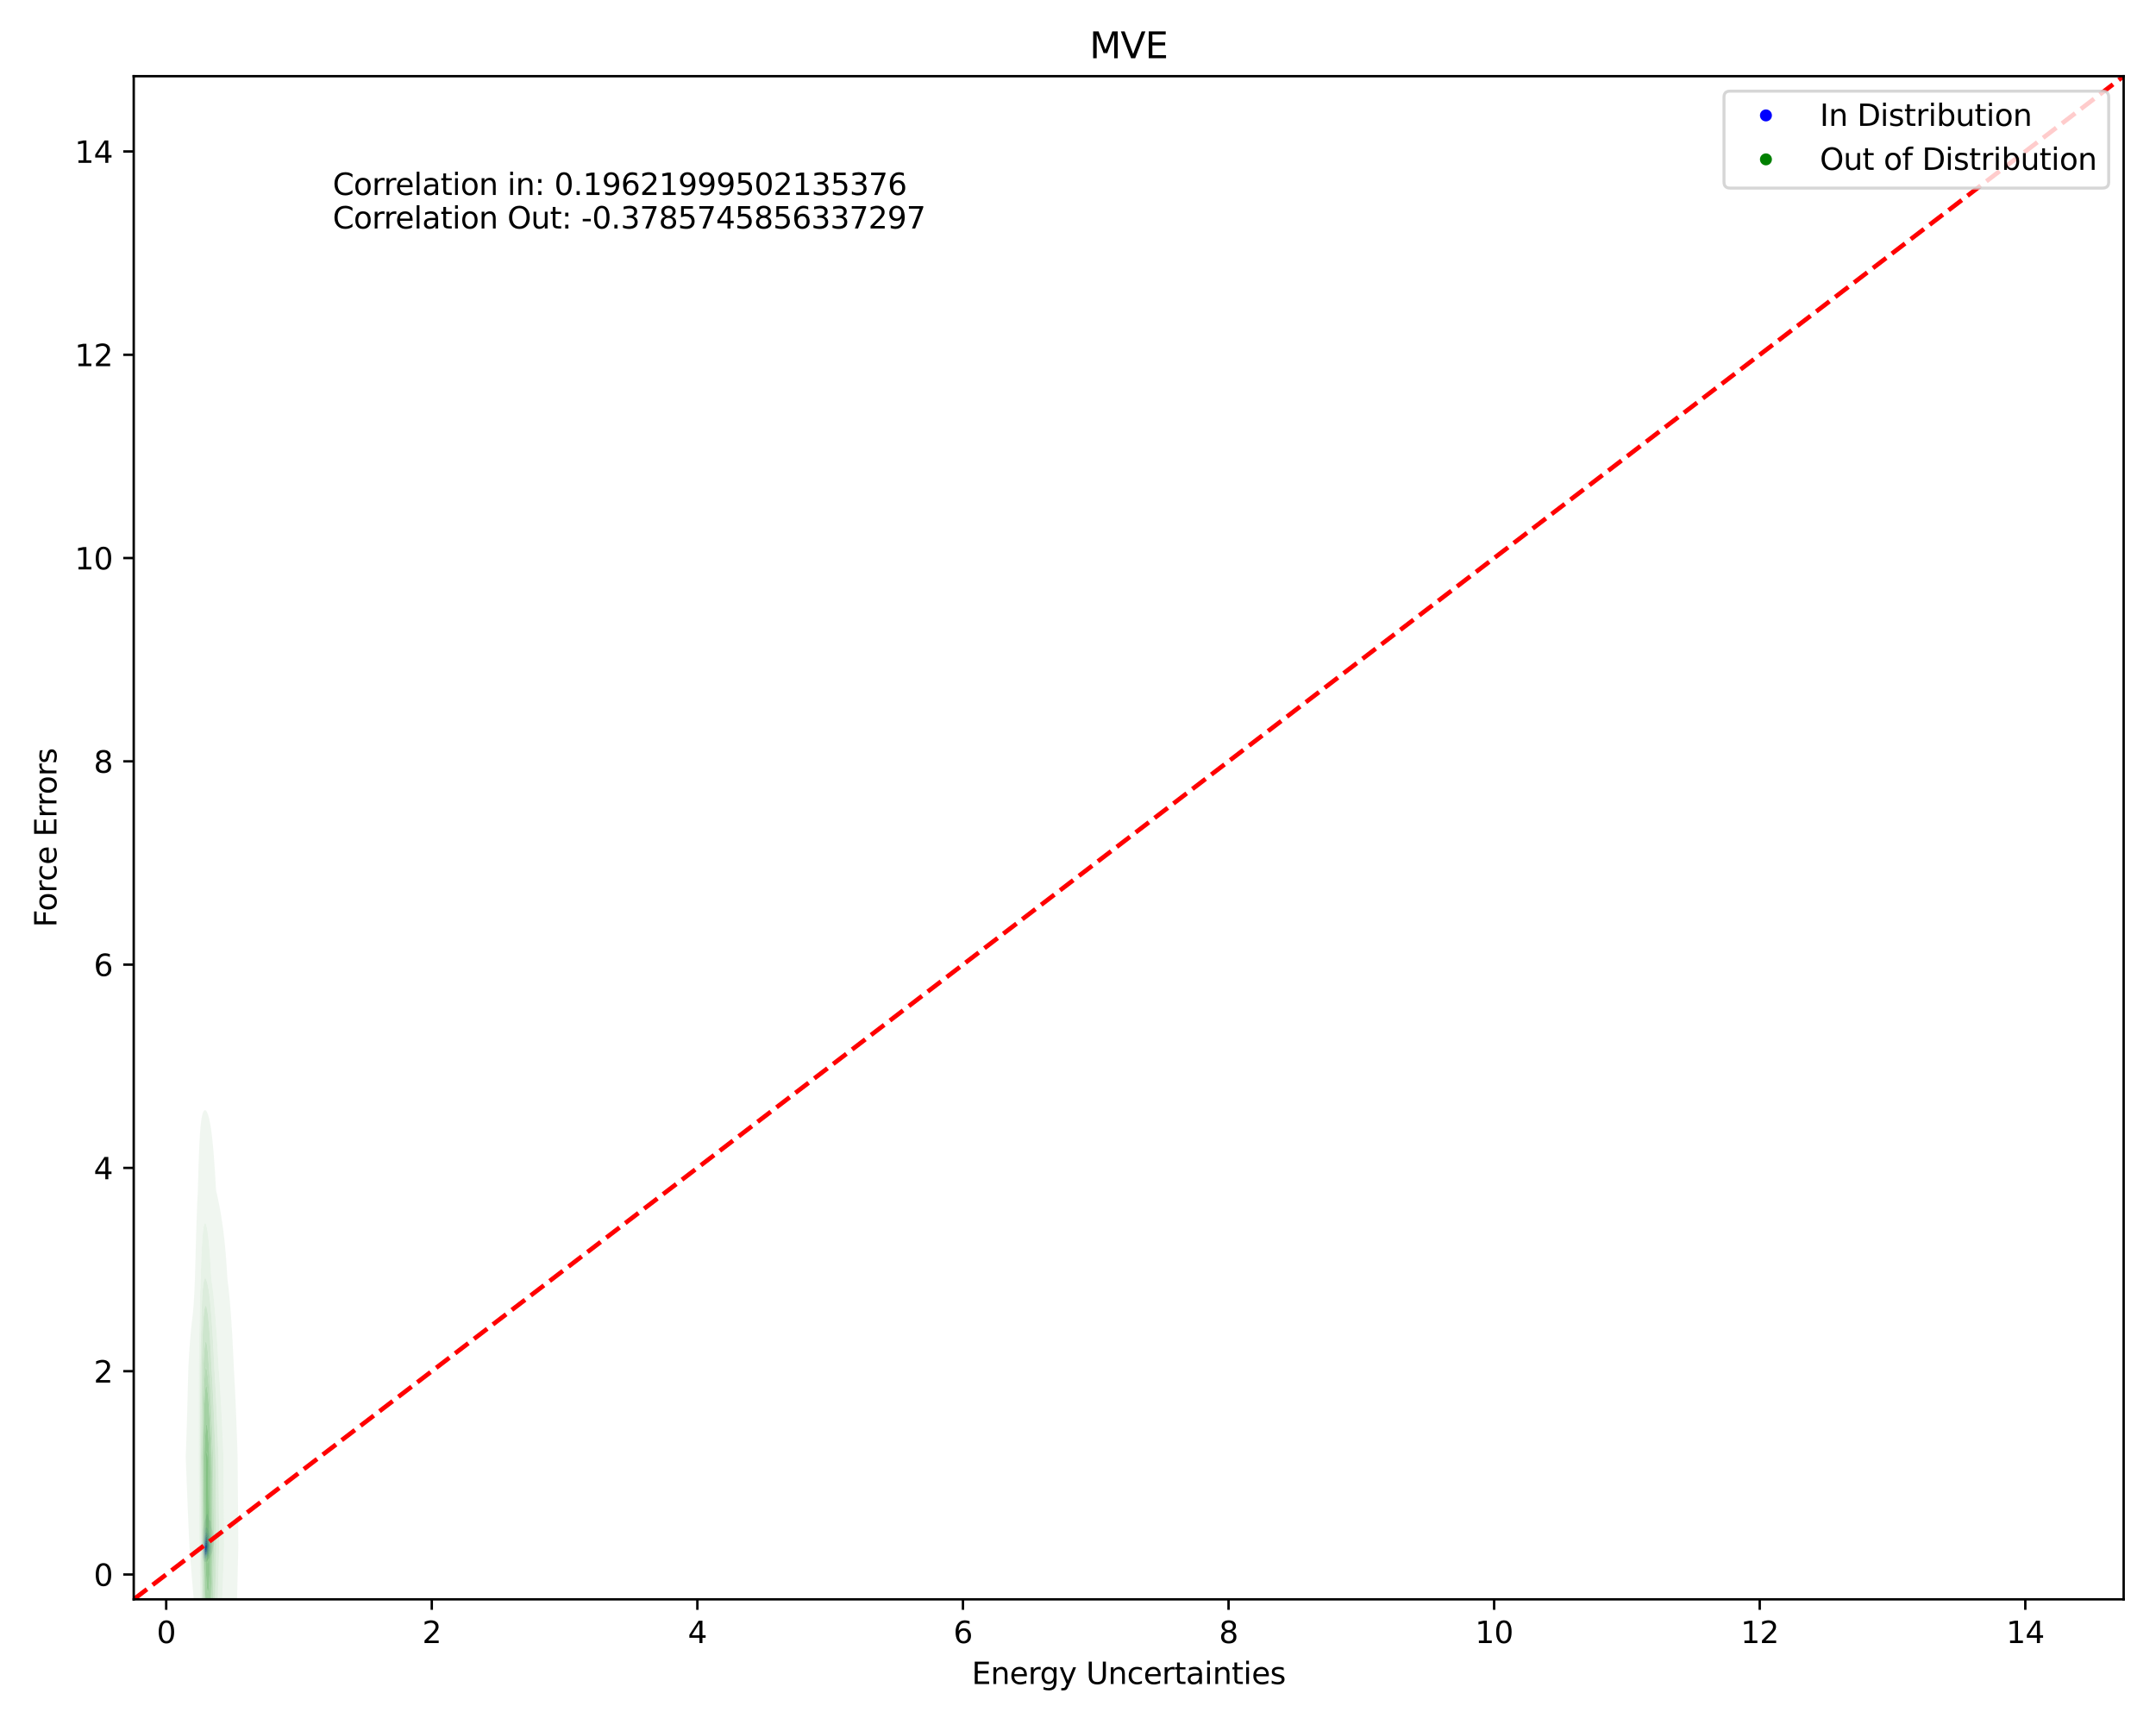 <?xml version="1.0" encoding="utf-8" standalone="no"?>
<!DOCTYPE svg PUBLIC "-//W3C//DTD SVG 1.1//EN"
  "http://www.w3.org/Graphics/SVG/1.1/DTD/svg11.dtd">
<svg xmlns:xlink="http://www.w3.org/1999/xlink" width="720pt" height="576pt" viewBox="0 0 720 576" xmlns="http://www.w3.org/2000/svg" version="1.1">
 <defs>
  <style type="text/css">*{stroke-linejoin: round; stroke-linecap: butt}</style>
 </defs>
 <g id="figure_1">
  <g id="patch_1">
   <path d="M 0 576 
L 720 576 
L 720 0 
L 0 0 
z
" style="fill: #ffffff"/>
  </g>
  <g id="axes_1">
   <g id="patch_2">
    <path d="M 44.66 534.04 
L 709.2 534.04 
L 709.2 25.44 
L 44.66 25.44 
z
" style="fill: #ffffff"/>
   </g>
   <g id="QuadContourSet_1">
    <path d="M 68.46 521.534 
L 68.589 521.534 
L 68.718 521.531 
L 68.763 521.52 
L 68.846 521.506 
L 68.975 521.417 
L 69.054 521.302 
L 69.103 521.233 
L 69.186 521.085 
L 69.232 520.999 
L 69.312 520.867 
L 69.36 520.79 
L 69.481 520.649 
L 69.489 520.641 
L 69.617 520.554 
L 69.746 520.47 
L 69.792 520.431 
L 69.874 520.365 
L 69.981 520.213 
L 70.003 520.181 
L 70.094 519.996 
L 70.131 519.909 
L 70.19 519.778 
L 70.26 519.593 
L 70.277 519.56 
L 70.383 519.342 
L 70.389 519.329 
L 70.508 519.124 
L 70.517 519.106 
L 70.622 518.907 
L 70.646 518.852 
L 70.719 518.689 
L 70.774 518.528 
L 70.796 518.471 
L 70.869 518.253 
L 70.903 518.118 
L 70.927 518.035 
L 70.984 517.818 
L 71.026 517.6 
L 71.031 517.567 
L 71.073 517.382 
L 71.114 517.164 
L 71.151 516.946 
L 71.16 516.897 
L 71.196 516.729 
L 71.243 516.511 
L 71.288 516.293 
L 71.288 516.293 
L 71.342 516.075 
L 71.389 515.857 
L 71.417 515.696 
L 71.431 515.64 
L 71.468 515.422 
L 71.486 515.204 
L 71.479 514.986 
L 71.439 514.768 
L 71.417 514.699 
L 71.383 514.551 
L 71.325 514.333 
L 71.288 514.185 
L 71.276 514.115 
L 71.25 513.897 
L 71.239 513.679 
L 71.24 513.462 
L 71.25 513.244 
L 71.266 513.026 
L 71.283 512.808 
L 71.288 512.706 
L 71.298 512.591 
L 71.297 512.373 
L 71.288 512.288 
L 71.277 512.155 
L 71.237 511.937 
L 71.178 511.719 
L 71.16 511.666 
L 71.12 511.502 
L 71.053 511.284 
L 71.031 511.224 
L 70.961 511.066 
L 70.903 510.956 
L 70.827 510.848 
L 70.774 510.764 
L 70.724 510.63 
L 70.659 510.413 
L 70.646 510.354 
L 70.612 510.195 
L 70.564 509.977 
L 70.517 509.779 
L 70.511 509.759 
L 70.457 509.541 
L 70.418 509.324 
L 70.401 509.106 
L 70.401 508.888 
L 70.408 508.67 
L 70.413 508.452 
L 70.406 508.235 
L 70.389 508.111 
L 70.37 508.017 
L 70.26 507.8 
L 70.259 507.799 
L 70.131 507.735 
L 70.003 507.695 
L 69.907 507.581 
L 69.874 507.533 
L 69.813 507.363 
L 69.746 507.168 
L 69.739 507.146 
L 69.674 506.928 
L 69.617 506.733 
L 69.611 506.71 
L 69.56 506.492 
L 69.511 506.274 
L 69.489 506.179 
L 69.46 506.057 
L 69.408 505.839 
L 69.36 505.663 
L 69.337 505.621 
L 69.232 505.47 
L 69.103 505.57 
L 69.081 505.621 
L 68.998 505.839 
L 68.975 505.904 
L 68.933 506.057 
L 68.881 506.274 
L 68.846 506.416 
L 68.827 506.492 
L 68.77 506.71 
L 68.718 506.882 
L 68.702 506.928 
L 68.623 507.146 
L 68.589 507.241 
L 68.539 507.363 
L 68.469 507.581 
L 68.46 507.615 
L 68.397 507.799 
L 68.348 508.017 
L 68.332 508.104 
L 68.296 508.235 
L 68.249 508.452 
L 68.211 508.67 
L 68.203 508.709 
L 68.166 508.888 
L 68.123 509.106 
L 68.085 509.324 
L 68.075 509.377 
L 68.042 509.541 
L 68 509.759 
L 67.963 509.977 
L 67.946 510.085 
L 67.925 510.195 
L 67.886 510.413 
L 67.855 510.63 
L 67.831 510.848 
L 67.818 510.987 
L 67.807 511.066 
L 67.784 511.284 
L 67.765 511.502 
L 67.75 511.719 
L 67.739 511.937 
L 67.729 512.155 
L 67.722 512.373 
L 67.715 512.591 
L 67.71 512.808 
L 67.705 513.026 
L 67.702 513.244 
L 67.697 513.462 
L 67.692 513.679 
L 67.689 513.781 
L 67.682 513.897 
L 67.666 514.115 
L 67.649 514.333 
L 67.63 514.551 
L 67.614 514.768 
L 67.599 514.986 
L 67.587 515.204 
L 67.577 515.422 
L 67.57 515.64 
L 67.564 515.857 
L 67.561 516.052 
L 67.56 516.075 
L 67.554 516.293 
L 67.55 516.511 
L 67.549 516.729 
L 67.55 516.946 
L 67.552 517.164 
L 67.556 517.382 
L 67.56 517.6 
L 67.561 517.641 
L 67.562 517.818 
L 67.564 518.035 
L 67.567 518.253 
L 67.572 518.471 
L 67.578 518.689 
L 67.587 518.907 
L 67.597 519.124 
L 67.611 519.342 
L 67.627 519.56 
L 67.649 519.778 
L 67.678 519.996 
L 67.689 520.065 
L 67.707 520.213 
L 67.746 520.431 
L 67.805 520.649 
L 67.818 520.69 
L 67.878 520.867 
L 67.946 521.018 
L 67.982 521.085 
L 68.075 521.238 
L 68.125 521.302 
L 68.203 521.404 
L 68.332 521.5 
L 68.417 521.52 
z
M 68.353 520.649 
L 68.332 520.638 
L 68.203 520.481 
L 68.176 520.431 
L 68.075 520.213 
L 68.075 520.213 
L 67.999 519.996 
L 67.948 519.778 
L 67.946 519.771 
L 67.902 519.56 
L 67.87 519.342 
L 67.846 519.124 
L 67.827 518.907 
L 67.818 518.763 
L 67.811 518.689 
L 67.794 518.471 
L 67.782 518.253 
L 67.774 518.035 
L 67.768 517.818 
L 67.765 517.6 
L 67.764 517.382 
L 67.764 517.164 
L 67.765 516.946 
L 67.768 516.729 
L 67.774 516.511 
L 67.782 516.293 
L 67.793 516.075 
L 67.808 515.857 
L 67.818 515.731 
L 67.823 515.64 
L 67.835 515.422 
L 67.85 515.204 
L 67.866 514.986 
L 67.885 514.768 
L 67.904 514.551 
L 67.924 514.333 
L 67.945 514.115 
L 67.946 514.098 
L 67.96 513.897 
L 67.974 513.679 
L 67.991 513.462 
L 68.01 513.244 
L 68.032 513.026 
L 68.059 512.808 
L 68.075 512.691 
L 68.087 512.591 
L 68.115 512.373 
L 68.146 512.155 
L 68.177 511.937 
L 68.203 511.756 
L 68.209 511.719 
L 68.241 511.502 
L 68.278 511.284 
L 68.322 511.066 
L 68.332 511.022 
L 68.384 510.848 
L 68.46 510.63 
L 68.46 510.63 
L 68.563 510.413 
L 68.589 510.353 
L 68.68 510.195 
L 68.718 510.117 
L 68.846 509.977 
L 68.846 509.977 
L 68.847 509.977 
L 68.975 509.998 
L 69.103 510.095 
L 69.232 510.19 
L 69.235 510.195 
L 69.352 510.413 
L 69.36 510.428 
L 69.424 510.63 
L 69.489 510.816 
L 69.501 510.848 
L 69.595 511.066 
L 69.617 511.114 
L 69.691 511.284 
L 69.746 511.406 
L 69.785 511.502 
L 69.874 511.709 
L 69.879 511.719 
L 69.983 511.937 
L 70.003 511.986 
L 70.068 512.155 
L 70.128 512.373 
L 70.131 512.385 
L 70.185 512.591 
L 70.233 512.808 
L 70.26 512.943 
L 70.281 513.026 
L 70.327 513.244 
L 70.363 513.462 
L 70.389 513.648 
L 70.394 513.679 
L 70.427 513.897 
L 70.457 514.115 
L 70.482 514.333 
L 70.5 514.551 
L 70.509 514.768 
L 70.51 514.986 
L 70.506 515.204 
L 70.498 515.422 
L 70.492 515.64 
L 70.489 515.857 
L 70.492 516.075 
L 70.499 516.293 
L 70.506 516.511 
L 70.506 516.729 
L 70.496 516.946 
L 70.476 517.164 
L 70.444 517.382 
L 70.401 517.6 
L 70.389 517.647 
L 70.351 517.818 
L 70.29 518.035 
L 70.26 518.126 
L 70.223 518.253 
L 70.151 518.471 
L 70.131 518.523 
L 70.074 518.689 
L 70.003 518.871 
L 69.988 518.907 
L 69.889 519.124 
L 69.874 519.155 
L 69.77 519.342 
L 69.746 519.38 
L 69.626 519.56 
L 69.617 519.571 
L 69.489 519.749 
L 69.47 519.778 
L 69.36 519.935 
L 69.323 519.996 
L 69.232 520.145 
L 69.193 520.213 
L 69.103 520.372 
L 69.063 520.431 
L 68.975 520.565 
L 68.871 520.649 
L 68.846 520.671 
L 68.718 520.711 
L 68.589 520.723 
L 68.46 520.712 
z
" clip-path="url(#p9c81e699f8)" style="fill: #e9e9f3"/>
    <path d="M 68.46 520.712 
L 68.589 520.723 
L 68.718 520.711 
L 68.846 520.671 
L 68.871 520.649 
L 68.975 520.565 
L 69.063 520.431 
L 69.103 520.372 
L 69.193 520.213 
L 69.232 520.145 
L 69.323 519.996 
L 69.36 519.935 
L 69.47 519.778 
L 69.489 519.749 
L 69.617 519.571 
L 69.626 519.56 
L 69.746 519.38 
L 69.77 519.342 
L 69.874 519.155 
L 69.889 519.124 
L 69.988 518.907 
L 70.003 518.871 
L 70.074 518.689 
L 70.131 518.523 
L 70.151 518.471 
L 70.223 518.253 
L 70.26 518.126 
L 70.29 518.035 
L 70.351 517.818 
L 70.389 517.647 
L 70.401 517.6 
L 70.444 517.382 
L 70.476 517.164 
L 70.496 516.946 
L 70.506 516.729 
L 70.506 516.511 
L 70.499 516.293 
L 70.492 516.075 
L 70.489 515.857 
L 70.492 515.64 
L 70.498 515.422 
L 70.506 515.204 
L 70.51 514.986 
L 70.509 514.768 
L 70.5 514.551 
L 70.482 514.333 
L 70.457 514.115 
L 70.427 513.897 
L 70.394 513.679 
L 70.389 513.648 
L 70.363 513.462 
L 70.327 513.244 
L 70.281 513.026 
L 70.26 512.943 
L 70.233 512.808 
L 70.185 512.591 
L 70.131 512.385 
L 70.128 512.373 
L 70.068 512.155 
L 70.003 511.986 
L 69.983 511.937 
L 69.879 511.719 
L 69.874 511.709 
L 69.785 511.502 
L 69.746 511.406 
L 69.691 511.284 
L 69.617 511.114 
L 69.595 511.066 
L 69.501 510.848 
L 69.489 510.816 
L 69.424 510.63 
L 69.36 510.428 
L 69.352 510.413 
L 69.235 510.195 
L 69.232 510.19 
L 69.103 510.095 
L 68.975 509.998 
L 68.847 509.977 
L 68.846 509.977 
L 68.846 509.977 
L 68.718 510.117 
L 68.68 510.195 
L 68.589 510.353 
L 68.563 510.413 
L 68.46 510.63 
L 68.46 510.63 
L 68.384 510.848 
L 68.332 511.022 
L 68.322 511.066 
L 68.278 511.284 
L 68.241 511.502 
L 68.209 511.719 
L 68.203 511.756 
L 68.177 511.937 
L 68.146 512.155 
L 68.115 512.373 
L 68.087 512.591 
L 68.075 512.691 
L 68.059 512.808 
L 68.032 513.026 
L 68.01 513.244 
L 67.991 513.462 
L 67.974 513.679 
L 67.96 513.897 
L 67.946 514.098 
L 67.945 514.115 
L 67.924 514.333 
L 67.904 514.551 
L 67.885 514.768 
L 67.866 514.986 
L 67.85 515.204 
L 67.835 515.422 
L 67.823 515.64 
L 67.818 515.731 
L 67.808 515.857 
L 67.793 516.075 
L 67.782 516.293 
L 67.774 516.511 
L 67.768 516.729 
L 67.765 516.946 
L 67.764 517.164 
L 67.764 517.382 
L 67.765 517.6 
L 67.768 517.818 
L 67.774 518.035 
L 67.782 518.253 
L 67.794 518.471 
L 67.811 518.689 
L 67.818 518.763 
L 67.827 518.907 
L 67.846 519.124 
L 67.87 519.342 
L 67.902 519.56 
L 67.946 519.771 
L 67.948 519.778 
L 67.999 519.996 
L 68.075 520.213 
L 68.075 520.213 
L 68.176 520.431 
L 68.203 520.481 
L 68.332 520.638 
L 68.353 520.649 
z
M 68.277 519.996 
L 68.203 519.86 
L 68.171 519.778 
L 68.103 519.56 
L 68.075 519.443 
L 68.052 519.342 
L 68.013 519.124 
L 67.983 518.907 
L 67.961 518.689 
L 67.946 518.511 
L 67.942 518.471 
L 67.925 518.253 
L 67.913 518.035 
L 67.905 517.818 
L 67.9 517.6 
L 67.899 517.382 
L 67.899 517.164 
L 67.902 516.946 
L 67.908 516.729 
L 67.916 516.511 
L 67.928 516.293 
L 67.942 516.075 
L 67.946 516.016 
L 67.955 515.857 
L 67.97 515.64 
L 67.986 515.422 
L 68.004 515.204 
L 68.025 514.986 
L 68.048 514.768 
L 68.073 514.551 
L 68.075 514.535 
L 68.095 514.333 
L 68.118 514.115 
L 68.142 513.897 
L 68.169 513.679 
L 68.2 513.462 
L 68.203 513.436 
L 68.231 513.244 
L 68.267 513.026 
L 68.309 512.808 
L 68.332 512.701 
L 68.357 512.591 
L 68.41 512.373 
L 68.46 512.189 
L 68.472 512.155 
L 68.55 511.937 
L 68.589 511.84 
L 68.665 511.719 
L 68.718 511.641 
L 68.846 511.549 
L 68.975 511.531 
L 69.103 511.588 
L 69.202 511.719 
L 69.232 511.763 
L 69.318 511.937 
L 69.36 512.025 
L 69.431 512.155 
L 69.489 512.254 
L 69.56 512.373 
L 69.617 512.471 
L 69.672 512.591 
L 69.746 512.78 
L 69.755 512.808 
L 69.818 513.026 
L 69.867 513.244 
L 69.874 513.283 
L 69.909 513.462 
L 69.942 513.679 
L 69.967 513.897 
L 69.986 514.115 
L 70 514.333 
L 70.003 514.38 
L 70.016 514.551 
L 70.034 514.768 
L 70.054 514.986 
L 70.071 515.204 
L 70.085 515.422 
L 70.094 515.64 
L 70.097 515.857 
L 70.095 516.075 
L 70.09 516.293 
L 70.082 516.511 
L 70.07 516.729 
L 70.055 516.946 
L 70.035 517.164 
L 70.007 517.382 
L 70.003 517.409 
L 69.976 517.6 
L 69.934 517.818 
L 69.881 518.035 
L 69.874 518.057 
L 69.824 518.253 
L 69.753 518.471 
L 69.746 518.49 
L 69.677 518.689 
L 69.617 518.827 
L 69.585 518.907 
L 69.489 519.101 
L 69.478 519.124 
L 69.36 519.342 
L 69.36 519.342 
L 69.24 519.56 
L 69.232 519.574 
L 69.113 519.778 
L 69.103 519.795 
L 68.975 519.982 
L 68.96 519.996 
L 68.846 520.107 
L 68.718 520.17 
L 68.589 520.197 
L 68.46 520.181 
L 68.332 520.083 
z
" clip-path="url(#p9c81e699f8)" style="fill: #d6d6f4"/>
    <path d="M 68.332 520.083 
L 68.46 520.181 
L 68.589 520.197 
L 68.718 520.17 
L 68.846 520.107 
L 68.96 519.996 
L 68.975 519.982 
L 69.103 519.795 
L 69.113 519.778 
L 69.232 519.574 
L 69.24 519.56 
L 69.36 519.342 
L 69.36 519.342 
L 69.478 519.124 
L 69.489 519.101 
L 69.585 518.907 
L 69.617 518.827 
L 69.677 518.689 
L 69.746 518.49 
L 69.753 518.471 
L 69.824 518.253 
L 69.874 518.057 
L 69.881 518.035 
L 69.934 517.818 
L 69.976 517.6 
L 70.003 517.409 
L 70.007 517.382 
L 70.035 517.164 
L 70.055 516.946 
L 70.07 516.729 
L 70.082 516.511 
L 70.09 516.293 
L 70.095 516.075 
L 70.097 515.857 
L 70.094 515.64 
L 70.085 515.422 
L 70.071 515.204 
L 70.054 514.986 
L 70.034 514.768 
L 70.016 514.551 
L 70.003 514.38 
L 70 514.333 
L 69.986 514.115 
L 69.967 513.897 
L 69.942 513.679 
L 69.909 513.462 
L 69.874 513.283 
L 69.867 513.244 
L 69.818 513.026 
L 69.755 512.808 
L 69.746 512.78 
L 69.672 512.591 
L 69.617 512.471 
L 69.56 512.373 
L 69.489 512.254 
L 69.431 512.155 
L 69.36 512.025 
L 69.318 511.937 
L 69.232 511.763 
L 69.202 511.719 
L 69.103 511.588 
L 68.975 511.531 
L 68.846 511.549 
L 68.718 511.641 
L 68.665 511.719 
L 68.589 511.84 
L 68.55 511.937 
L 68.472 512.155 
L 68.46 512.189 
L 68.41 512.373 
L 68.357 512.591 
L 68.332 512.701 
L 68.309 512.808 
L 68.267 513.026 
L 68.231 513.244 
L 68.203 513.436 
L 68.2 513.462 
L 68.169 513.679 
L 68.142 513.897 
L 68.118 514.115 
L 68.095 514.333 
L 68.075 514.535 
L 68.073 514.551 
L 68.048 514.768 
L 68.025 514.986 
L 68.004 515.204 
L 67.986 515.422 
L 67.97 515.64 
L 67.955 515.857 
L 67.946 516.016 
L 67.942 516.075 
L 67.928 516.293 
L 67.916 516.511 
L 67.908 516.729 
L 67.902 516.946 
L 67.899 517.164 
L 67.899 517.382 
L 67.9 517.6 
L 67.905 517.818 
L 67.913 518.035 
L 67.925 518.253 
L 67.942 518.471 
L 67.946 518.511 
L 67.961 518.689 
L 67.983 518.907 
L 68.013 519.124 
L 68.052 519.342 
L 68.075 519.443 
L 68.103 519.56 
L 68.171 519.778 
L 68.203 519.86 
L 68.277 519.996 
z
M 68.308 519.56 
L 68.22 519.342 
L 68.203 519.292 
L 68.161 519.124 
L 68.119 518.907 
L 68.086 518.689 
L 68.075 518.593 
L 68.06 518.471 
L 68.039 518.253 
L 68.024 518.035 
L 68.013 517.818 
L 68.007 517.6 
L 68.004 517.382 
L 68.005 517.164 
L 68.009 516.946 
L 68.015 516.729 
L 68.025 516.511 
L 68.037 516.293 
L 68.052 516.075 
L 68.07 515.857 
L 68.075 515.802 
L 68.087 515.64 
L 68.105 515.422 
L 68.126 515.204 
L 68.149 514.986 
L 68.175 514.768 
L 68.203 514.562 
L 68.205 514.551 
L 68.234 514.333 
L 68.265 514.115 
L 68.3 513.897 
L 68.332 513.713 
L 68.338 513.679 
L 68.381 513.462 
L 68.43 513.244 
L 68.46 513.119 
L 68.489 513.026 
L 68.56 512.808 
L 68.589 512.723 
L 68.653 512.591 
L 68.718 512.465 
L 68.803 512.373 
L 68.846 512.326 
L 68.975 512.314 
L 69.03 512.373 
L 69.103 512.46 
L 69.167 512.591 
L 69.232 512.727 
L 69.272 512.808 
L 69.36 512.984 
L 69.385 513.026 
L 69.489 513.227 
L 69.496 513.244 
L 69.576 513.462 
L 69.617 513.61 
L 69.633 513.679 
L 69.674 513.897 
L 69.706 514.115 
L 69.732 514.333 
L 69.746 514.478 
L 69.753 514.551 
L 69.774 514.768 
L 69.795 514.986 
L 69.818 515.204 
L 69.84 515.422 
L 69.858 515.64 
L 69.871 515.857 
L 69.874 516.028 
L 69.875 516.075 
L 69.874 516.123 
L 69.871 516.293 
L 69.858 516.511 
L 69.837 516.729 
L 69.81 516.946 
L 69.775 517.164 
L 69.746 517.323 
L 69.736 517.382 
L 69.698 517.6 
L 69.653 517.818 
L 69.617 517.968 
L 69.604 518.035 
L 69.551 518.253 
L 69.489 518.454 
L 69.484 518.471 
L 69.411 518.689 
L 69.36 518.809 
L 69.32 518.907 
L 69.232 519.091 
L 69.214 519.124 
L 69.103 519.323 
L 69.09 519.342 
L 68.975 519.51 
L 68.929 519.56 
L 68.846 519.649 
L 68.718 519.739 
L 68.589 519.778 
L 68.46 519.749 
L 68.332 519.609 
z
" clip-path="url(#p9c81e699f8)" style="fill: #bfbff5"/>
    <path d="M 68.332 519.609 
L 68.46 519.749 
L 68.589 519.778 
L 68.718 519.739 
L 68.846 519.649 
L 68.929 519.56 
L 68.975 519.51 
L 69.09 519.342 
L 69.103 519.323 
L 69.214 519.124 
L 69.232 519.091 
L 69.32 518.907 
L 69.36 518.809 
L 69.411 518.689 
L 69.484 518.471 
L 69.489 518.454 
L 69.551 518.253 
L 69.604 518.035 
L 69.617 517.968 
L 69.653 517.818 
L 69.698 517.6 
L 69.736 517.382 
L 69.746 517.323 
L 69.775 517.164 
L 69.81 516.946 
L 69.837 516.729 
L 69.858 516.511 
L 69.871 516.293 
L 69.874 516.123 
L 69.875 516.075 
L 69.874 516.028 
L 69.871 515.857 
L 69.858 515.64 
L 69.84 515.422 
L 69.818 515.204 
L 69.795 514.986 
L 69.774 514.768 
L 69.753 514.551 
L 69.746 514.478 
L 69.732 514.333 
L 69.706 514.115 
L 69.674 513.897 
L 69.633 513.679 
L 69.617 513.61 
L 69.576 513.462 
L 69.496 513.244 
L 69.489 513.227 
L 69.385 513.026 
L 69.36 512.984 
L 69.272 512.808 
L 69.232 512.727 
L 69.167 512.591 
L 69.103 512.46 
L 69.03 512.373 
L 68.975 512.314 
L 68.846 512.326 
L 68.803 512.373 
L 68.718 512.465 
L 68.653 512.591 
L 68.589 512.723 
L 68.56 512.808 
L 68.489 513.026 
L 68.46 513.119 
L 68.43 513.244 
L 68.381 513.462 
L 68.338 513.679 
L 68.332 513.713 
L 68.3 513.897 
L 68.265 514.115 
L 68.234 514.333 
L 68.205 514.551 
L 68.203 514.562 
L 68.175 514.768 
L 68.149 514.986 
L 68.126 515.204 
L 68.105 515.422 
L 68.087 515.64 
L 68.075 515.802 
L 68.07 515.857 
L 68.052 516.075 
L 68.037 516.293 
L 68.025 516.511 
L 68.015 516.729 
L 68.009 516.946 
L 68.005 517.164 
L 68.004 517.382 
L 68.007 517.6 
L 68.013 517.818 
L 68.024 518.035 
L 68.039 518.253 
L 68.06 518.471 
L 68.075 518.593 
L 68.086 518.689 
L 68.119 518.907 
L 68.161 519.124 
L 68.203 519.292 
L 68.22 519.342 
L 68.308 519.56 
z
M 68.444 519.342 
L 68.332 519.163 
L 68.318 519.124 
L 68.252 518.907 
L 68.203 518.69 
L 68.203 518.689 
L 68.168 518.471 
L 68.142 518.253 
L 68.122 518.035 
L 68.109 517.818 
L 68.1 517.6 
L 68.096 517.382 
L 68.097 517.164 
L 68.101 516.946 
L 68.108 516.729 
L 68.118 516.511 
L 68.131 516.293 
L 68.147 516.075 
L 68.165 515.857 
L 68.185 515.64 
L 68.203 515.462 
L 68.207 515.422 
L 68.231 515.204 
L 68.258 514.986 
L 68.289 514.768 
L 68.324 514.551 
L 68.332 514.501 
L 68.364 514.333 
L 68.408 514.115 
L 68.456 513.897 
L 68.46 513.877 
L 68.52 513.679 
L 68.589 513.462 
L 68.589 513.462 
L 68.694 513.244 
L 68.718 513.195 
L 68.846 513.061 
L 68.975 513.082 
L 69.094 513.244 
L 69.103 513.256 
L 69.207 513.462 
L 69.232 513.514 
L 69.303 513.679 
L 69.36 513.842 
L 69.379 513.897 
L 69.44 514.115 
L 69.487 514.333 
L 69.489 514.34 
L 69.529 514.551 
L 69.564 514.768 
L 69.594 514.986 
L 69.617 515.18 
L 69.62 515.204 
L 69.646 515.422 
L 69.667 515.64 
L 69.682 515.857 
L 69.688 516.075 
L 69.684 516.293 
L 69.67 516.511 
L 69.648 516.729 
L 69.617 516.94 
L 69.617 516.946 
L 69.587 517.164 
L 69.551 517.382 
L 69.51 517.6 
L 69.489 517.7 
L 69.467 517.818 
L 69.42 518.035 
L 69.36 518.253 
L 69.36 518.253 
L 69.293 518.471 
L 69.232 518.632 
L 69.208 518.689 
L 69.103 518.904 
L 69.102 518.907 
L 68.975 519.108 
L 68.962 519.124 
L 68.846 519.267 
L 68.757 519.342 
L 68.718 519.375 
L 68.589 519.419 
L 68.46 519.364 
z
" clip-path="url(#p9c81e699f8)" style="fill: #a7a7f7"/>
    <path d="M 68.46 519.364 
L 68.589 519.419 
L 68.718 519.375 
L 68.757 519.342 
L 68.846 519.267 
L 68.962 519.124 
L 68.975 519.108 
L 69.102 518.907 
L 69.103 518.904 
L 69.208 518.689 
L 69.232 518.632 
L 69.293 518.471 
L 69.36 518.253 
L 69.36 518.253 
L 69.42 518.035 
L 69.467 517.818 
L 69.489 517.7 
L 69.51 517.6 
L 69.551 517.382 
L 69.587 517.164 
L 69.617 516.946 
L 69.617 516.94 
L 69.648 516.729 
L 69.67 516.511 
L 69.684 516.293 
L 69.688 516.075 
L 69.682 515.857 
L 69.667 515.64 
L 69.646 515.422 
L 69.62 515.204 
L 69.617 515.18 
L 69.594 514.986 
L 69.564 514.768 
L 69.529 514.551 
L 69.489 514.34 
L 69.487 514.333 
L 69.44 514.115 
L 69.379 513.897 
L 69.36 513.842 
L 69.303 513.679 
L 69.232 513.514 
L 69.207 513.462 
L 69.103 513.256 
L 69.094 513.244 
L 68.975 513.082 
L 68.846 513.061 
L 68.718 513.195 
L 68.694 513.244 
L 68.589 513.462 
L 68.589 513.462 
L 68.52 513.679 
L 68.46 513.877 
L 68.456 513.897 
L 68.408 514.115 
L 68.364 514.333 
L 68.332 514.501 
L 68.324 514.551 
L 68.289 514.768 
L 68.258 514.986 
L 68.231 515.204 
L 68.207 515.422 
L 68.203 515.462 
L 68.185 515.64 
L 68.165 515.857 
L 68.147 516.075 
L 68.131 516.293 
L 68.118 516.511 
L 68.108 516.729 
L 68.101 516.946 
L 68.097 517.164 
L 68.096 517.382 
L 68.1 517.6 
L 68.109 517.818 
L 68.122 518.035 
L 68.142 518.253 
L 68.168 518.471 
L 68.203 518.689 
L 68.203 518.69 
L 68.252 518.907 
L 68.318 519.124 
L 68.332 519.163 
L 68.444 519.342 
z
M 68.43 518.907 
L 68.341 518.689 
L 68.332 518.661 
L 68.289 518.471 
L 68.252 518.253 
L 68.224 518.035 
L 68.205 517.818 
L 68.203 517.787 
L 68.193 517.6 
L 68.187 517.382 
L 68.186 517.164 
L 68.19 516.946 
L 68.199 516.729 
L 68.203 516.649 
L 68.211 516.511 
L 68.225 516.293 
L 68.242 516.075 
L 68.261 515.857 
L 68.283 515.64 
L 68.309 515.422 
L 68.332 515.246 
L 68.338 515.204 
L 68.374 514.986 
L 68.415 514.768 
L 68.46 514.552 
L 68.461 514.551 
L 68.526 514.333 
L 68.589 514.139 
L 68.601 514.115 
L 68.715 513.897 
L 68.718 513.893 
L 68.846 513.768 
L 68.975 513.782 
L 69.065 513.897 
L 69.103 513.947 
L 69.175 514.115 
L 69.232 514.27 
L 69.251 514.333 
L 69.309 514.551 
L 69.358 514.768 
L 69.36 514.777 
L 69.403 514.986 
L 69.441 515.204 
L 69.472 515.422 
L 69.489 515.574 
L 69.496 515.64 
L 69.514 515.857 
L 69.522 516.075 
L 69.52 516.293 
L 69.509 516.511 
L 69.489 516.729 
L 69.489 516.73 
L 69.465 516.946 
L 69.435 517.164 
L 69.399 517.382 
L 69.36 517.58 
L 69.357 517.6 
L 69.311 517.818 
L 69.256 518.035 
L 69.232 518.116 
L 69.188 518.253 
L 69.103 518.471 
L 69.103 518.471 
L 68.992 518.689 
L 68.975 518.718 
L 68.846 518.902 
L 68.841 518.907 
L 68.718 519.026 
L 68.589 519.06 
L 68.46 518.966 
z
" clip-path="url(#p9c81e699f8)" style="fill: #8d8df8"/>
    <path d="M 68.46 518.966 
L 68.589 519.06 
L 68.718 519.026 
L 68.841 518.907 
L 68.846 518.902 
L 68.975 518.718 
L 68.992 518.689 
L 69.103 518.471 
L 69.103 518.471 
L 69.188 518.253 
L 69.232 518.116 
L 69.256 518.035 
L 69.311 517.818 
L 69.357 517.6 
L 69.36 517.58 
L 69.399 517.382 
L 69.435 517.164 
L 69.465 516.946 
L 69.489 516.73 
L 69.489 516.729 
L 69.509 516.511 
L 69.52 516.293 
L 69.522 516.075 
L 69.514 515.857 
L 69.496 515.64 
L 69.489 515.574 
L 69.472 515.422 
L 69.441 515.204 
L 69.403 514.986 
L 69.36 514.777 
L 69.358 514.768 
L 69.309 514.551 
L 69.251 514.333 
L 69.232 514.27 
L 69.175 514.115 
L 69.103 513.947 
L 69.065 513.897 
L 68.975 513.782 
L 68.846 513.768 
L 68.718 513.893 
L 68.715 513.897 
L 68.601 514.115 
L 68.589 514.139 
L 68.526 514.333 
L 68.461 514.551 
L 68.46 514.552 
L 68.415 514.768 
L 68.374 514.986 
L 68.338 515.204 
L 68.332 515.246 
L 68.309 515.422 
L 68.283 515.64 
L 68.261 515.857 
L 68.242 516.075 
L 68.225 516.293 
L 68.211 516.511 
L 68.203 516.649 
L 68.199 516.729 
L 68.19 516.946 
L 68.186 517.164 
L 68.187 517.382 
L 68.193 517.6 
L 68.203 517.787 
L 68.205 517.818 
L 68.224 518.035 
L 68.252 518.253 
L 68.289 518.471 
L 68.332 518.661 
L 68.341 518.689 
L 68.43 518.907 
z
M 68.442 518.471 
L 68.38 518.253 
L 68.336 518.035 
L 68.332 518.006 
L 68.309 517.818 
L 68.292 517.6 
L 68.282 517.382 
L 68.279 517.164 
L 68.282 516.946 
L 68.291 516.729 
L 68.303 516.511 
L 68.32 516.293 
L 68.332 516.156 
L 68.34 516.075 
L 68.363 515.857 
L 68.391 515.64 
L 68.423 515.422 
L 68.46 515.204 
L 68.46 515.204 
L 68.516 514.986 
L 68.58 514.768 
L 68.589 514.739 
L 68.684 514.551 
L 68.718 514.487 
L 68.846 514.374 
L 68.975 514.411 
L 69.057 514.551 
L 69.103 514.64 
L 69.144 514.768 
L 69.206 514.986 
L 69.232 515.087 
L 69.258 515.204 
L 69.301 515.422 
L 69.335 515.64 
L 69.36 515.857 
L 69.36 515.867 
L 69.373 516.075 
L 69.376 516.293 
L 69.369 516.511 
L 69.36 516.622 
L 69.352 516.729 
L 69.328 516.946 
L 69.297 517.164 
L 69.258 517.382 
L 69.232 517.508 
L 69.212 517.6 
L 69.157 517.818 
L 69.103 517.993 
L 69.089 518.035 
L 69.003 518.253 
L 68.975 518.314 
L 68.887 518.471 
L 68.846 518.536 
L 68.718 518.67 
L 68.589 518.685 
L 68.46 518.522 
z
" clip-path="url(#p9c81e699f8)" style="fill: #7171f9"/>
    <path d="M 68.46 518.522 
L 68.589 518.685 
L 68.718 518.67 
L 68.846 518.536 
L 68.887 518.471 
L 68.975 518.314 
L 69.003 518.253 
L 69.089 518.035 
L 69.103 517.993 
L 69.157 517.818 
L 69.212 517.6 
L 69.232 517.508 
L 69.258 517.382 
L 69.297 517.164 
L 69.328 516.946 
L 69.352 516.729 
L 69.36 516.622 
L 69.369 516.511 
L 69.376 516.293 
L 69.373 516.075 
L 69.36 515.867 
L 69.36 515.857 
L 69.335 515.64 
L 69.301 515.422 
L 69.258 515.204 
L 69.232 515.087 
L 69.206 514.986 
L 69.144 514.768 
L 69.103 514.64 
L 69.057 514.551 
L 68.975 514.411 
L 68.846 514.374 
L 68.718 514.487 
L 68.684 514.551 
L 68.589 514.739 
L 68.58 514.768 
L 68.516 514.986 
L 68.46 515.204 
L 68.46 515.204 
L 68.423 515.422 
L 68.391 515.64 
L 68.363 515.857 
L 68.34 516.075 
L 68.332 516.156 
L 68.32 516.293 
L 68.303 516.511 
L 68.291 516.729 
L 68.282 516.946 
L 68.279 517.164 
L 68.282 517.382 
L 68.292 517.6 
L 68.309 517.818 
L 68.332 518.006 
L 68.336 518.035 
L 68.38 518.253 
L 68.442 518.471 
z
M 68.582 518.253 
L 68.483 518.035 
L 68.46 517.966 
L 68.433 517.818 
L 68.405 517.6 
L 68.388 517.382 
L 68.381 517.164 
L 68.383 516.946 
L 68.391 516.729 
L 68.405 516.511 
L 68.424 516.293 
L 68.447 516.075 
L 68.46 515.969 
L 68.478 515.857 
L 68.518 515.64 
L 68.566 515.422 
L 68.589 515.332 
L 68.641 515.204 
L 68.718 515.038 
L 68.785 514.986 
L 68.846 514.939 
L 68.912 514.986 
L 68.975 515.037 
L 69.043 515.204 
L 69.103 515.378 
L 69.114 515.422 
L 69.162 515.64 
L 69.198 515.857 
L 69.222 516.075 
L 69.232 516.293 
L 69.229 516.511 
L 69.214 516.729 
L 69.19 516.946 
L 69.156 517.164 
L 69.113 517.382 
L 69.103 517.424 
L 69.058 517.6 
L 68.991 517.818 
L 68.975 517.863 
L 68.899 518.035 
L 68.846 518.14 
L 68.747 518.253 
L 68.718 518.286 
L 68.589 518.266 
z
" clip-path="url(#p9c81e699f8)" style="fill: #5353fb"/>
    <path d="M 68.589 518.266 
L 68.718 518.286 
L 68.747 518.253 
L 68.846 518.14 
L 68.899 518.035 
L 68.975 517.863 
L 68.991 517.818 
L 69.058 517.6 
L 69.103 517.424 
L 69.113 517.382 
L 69.156 517.164 
L 69.19 516.946 
L 69.214 516.729 
L 69.229 516.511 
L 69.232 516.293 
L 69.222 516.075 
L 69.198 515.857 
L 69.162 515.64 
L 69.114 515.422 
L 69.103 515.378 
L 69.043 515.204 
L 68.975 515.037 
L 68.912 514.986 
L 68.846 514.939 
L 68.785 514.986 
L 68.718 515.038 
L 68.641 515.204 
L 68.589 515.332 
L 68.566 515.422 
L 68.518 515.64 
L 68.478 515.857 
L 68.46 515.969 
L 68.447 516.075 
L 68.424 516.293 
L 68.405 516.511 
L 68.391 516.729 
L 68.383 516.946 
L 68.381 517.164 
L 68.388 517.382 
L 68.405 517.6 
L 68.433 517.818 
L 68.46 517.966 
L 68.483 518.035 
L 68.582 518.253 
z
M 68.562 517.6 
L 68.525 517.382 
L 68.507 517.164 
L 68.504 516.946 
L 68.512 516.729 
L 68.529 516.511 
L 68.553 516.293 
L 68.585 516.075 
L 68.589 516.05 
L 68.644 515.857 
L 68.717 515.64 
L 68.718 515.637 
L 68.846 515.546 
L 68.914 515.64 
L 68.975 515.748 
L 69.003 515.857 
L 69.043 516.075 
L 69.065 516.293 
L 69.069 516.511 
L 69.058 516.729 
L 69.033 516.946 
L 68.996 517.164 
L 68.975 517.264 
L 68.941 517.382 
L 68.867 517.6 
L 68.846 517.654 
L 68.718 517.818 
L 68.589 517.705 
z
" clip-path="url(#p9c81e699f8)" style="fill: #3232fc"/>
    <path d="M 68.589 517.705 
L 68.718 517.818 
L 68.846 517.654 
L 68.867 517.6 
L 68.941 517.382 
L 68.975 517.264 
L 68.996 517.164 
L 69.033 516.946 
L 69.058 516.729 
L 69.069 516.511 
L 69.065 516.293 
L 69.043 516.075 
L 69.003 515.857 
L 68.975 515.748 
L 68.914 515.64 
L 68.846 515.546 
L 68.718 515.637 
L 68.717 515.64 
L 68.644 515.857 
L 68.589 516.05 
L 68.585 516.075 
L 68.553 516.293 
L 68.529 516.511 
L 68.512 516.729 
L 68.504 516.946 
L 68.507 517.164 
L 68.525 517.382 
L 68.562 517.6 
z
" clip-path="url(#p9c81e699f8)" style="fill: #1010fe"/>
   </g>
   <g id="QuadContourSet_2">
    <path d="M 68.216 610.881 
L 68.453 618.125 
L 68.691 622.806 
L 68.928 625.898 
L 69.166 627.977 
L 69.403 629.381 
L 69.641 630.313 
L 69.878 630.892 
L 70.116 631.183 
L 70.353 631.216 
L 70.591 630.997 
L 70.828 630.511 
L 71.066 629.732 
L 71.303 628.622 
L 71.541 627.146 
L 71.778 625.272 
L 72.016 622.981 
L 72.253 620.267 
L 72.491 617.134 
L 72.728 613.584 
L 72.966 609.605 
L 73.203 605.176 
L 73.204 605.167 
L 73.441 604.059 
L 73.678 602.865 
L 73.916 601.593 
L 74.153 600.252 
L 74.391 598.837 
L 74.628 597.328 
L 74.866 595.687 
L 75.103 593.864 
L 75.341 591.8 
L 75.579 589.438 
L 75.816 586.722 
L 76.054 583.597 
L 76.291 580.011 
L 76.529 575.918 
L 76.552 575.502 
L 76.766 573.731 
L 77.004 571.578 
L 77.241 569.227 
L 77.479 566.677 
L 77.716 563.904 
L 77.954 560.847 
L 78.191 557.402 
L 78.429 553.426 
L 78.666 548.739 
L 78.797 545.838 
L 78.904 542.724 
L 79.141 534.798 
L 79.379 525.259 
L 79.582 516.173 
L 79.379 489.603 
L 79.354 486.509 
L 79.141 480.101 
L 78.904 473.627 
L 78.666 467.941 
L 78.429 462.947 
L 78.191 458.535 
L 78.096 456.844 
L 77.954 453.676 
L 77.716 448.812 
L 77.479 444.56 
L 77.241 440.819 
L 77.004 437.517 
L 76.766 434.604 
L 76.529 432.052 
L 76.291 429.839 
L 76.054 427.943 
L 75.947 427.179 
L 75.816 424.915 
L 75.579 421.292 
L 75.341 418.237 
L 75.103 415.628 
L 74.866 413.362 
L 74.628 411.356 
L 74.391 409.548 
L 74.153 407.892 
L 73.916 406.361 
L 73.678 404.932 
L 73.441 403.591 
L 73.203 402.326 
L 72.966 401.129 
L 72.728 399.994 
L 72.491 398.922 
L 72.253 397.919 
L 72.156 397.515 
L 72.016 395.077 
L 71.778 391.155 
L 71.541 387.656 
L 71.303 384.59 
L 71.066 381.943 
L 70.828 379.685 
L 70.591 377.774 
L 70.353 376.162 
L 70.116 374.807 
L 69.878 373.675 
L 69.641 372.743 
L 69.403 371.995 
L 69.166 371.42 
L 68.928 371.012 
L 68.691 370.766 
L 68.453 370.683 
L 68.216 370.772 
L 67.978 371.056 
L 67.741 371.581 
L 67.503 372.42 
L 67.266 373.695 
L 67.028 375.593 
L 66.791 378.4 
L 66.553 382.545 
L 66.316 388.645 
L 66.078 397.515 
L 66.078 397.515 
L 65.841 402.135 
L 65.603 408.742 
L 65.366 417.078 
L 65.128 426.064 
L 65.09 427.179 
L 64.891 431.896 
L 64.653 435.782 
L 64.415 438.469 
L 64.178 440.563 
L 63.94 442.575 
L 63.703 444.861 
L 63.465 447.648 
L 63.228 451.056 
L 62.99 455.109 
L 62.896 456.844 
L 62.753 462.484 
L 62.515 471.332 
L 62.278 479.225 
L 62.04 485.951 
L 62.017 486.509 
L 62.04 487.058 
L 62.278 493.09 
L 62.515 499.072 
L 62.753 504.87 
L 62.99 510.384 
L 63.228 515.602 
L 63.253 516.173 
L 63.465 518.932 
L 63.703 522.027 
L 63.94 525.058 
L 64.178 527.979 
L 64.415 530.775 
L 64.653 533.473 
L 64.891 536.16 
L 65.128 538.974 
L 65.366 542.038 
L 65.603 545.337 
L 65.631 545.838 
L 65.841 551.745 
L 66.078 559.043 
L 66.316 565.734 
L 66.553 571.059 
L 66.791 574.911 
L 66.828 575.502 
L 67.028 585.407 
L 67.266 593.684 
L 67.503 598.919 
L 67.741 602.253 
L 67.978 604.437 
L 68.076 605.167 
z
M 68.273 575.502 
L 68.216 574.794 
L 67.978 571.377 
L 67.741 566.532 
L 67.503 559.368 
L 67.266 548.396 
L 67.216 545.838 
L 67.028 539.225 
L 66.791 527.895 
L 66.608 516.173 
L 66.553 510.487 
L 66.329 486.509 
L 66.392 456.844 
L 66.553 445.273 
L 66.791 433.542 
L 67.008 427.179 
L 67.028 426.465 
L 67.266 419.306 
L 67.503 414.629 
L 67.741 411.621 
L 67.978 409.771 
L 68.216 408.762 
L 68.453 408.401 
L 68.691 408.573 
L 68.928 409.222 
L 69.166 410.326 
L 69.403 411.887 
L 69.641 413.92 
L 69.878 416.447 
L 70.116 419.489 
L 70.353 423.061 
L 70.591 427.179 
L 70.591 427.179 
L 70.828 428.758 
L 71.066 430.577 
L 71.303 432.657 
L 71.541 435.019 
L 71.778 437.678 
L 72.016 440.646 
L 72.253 443.922 
L 72.491 447.498 
L 72.728 451.351 
L 72.966 455.464 
L 73.046 456.844 
L 73.203 459.089 
L 73.441 462.64 
L 73.678 466.506 
L 73.916 470.737 
L 74.153 475.402 
L 74.391 480.594 
L 74.628 486.414 
L 74.632 486.509 
L 74.837 516.173 
L 74.628 522.685 
L 74.391 529.408 
L 74.153 535.519 
L 73.916 541.221 
L 73.718 545.838 
L 73.678 546.624 
L 73.441 551.45 
L 73.203 556.021 
L 72.966 560.308 
L 72.728 564.287 
L 72.491 567.953 
L 72.253 571.315 
L 72.016 574.377 
L 71.927 575.502 
L 71.778 578.828 
L 71.541 583.672 
L 71.303 587.698 
L 71.066 590.926 
L 70.828 593.4 
L 70.591 595.187 
L 70.353 596.353 
L 70.116 596.956 
L 69.878 597.031 
L 69.641 596.578 
L 69.403 595.549 
L 69.166 593.832 
L 68.928 591.215 
L 68.691 587.338 
L 68.453 581.593 
z
" clip-path="url(#p9c81e699f8)" style="fill: #e2efe2; fill-opacity: 0.5"/>
    <path d="M 68.453 581.593 
L 68.691 587.338 
L 68.928 591.215 
L 69.166 593.832 
L 69.403 595.549 
L 69.641 596.578 
L 69.878 597.031 
L 70.116 596.956 
L 70.353 596.353 
L 70.591 595.187 
L 70.828 593.4 
L 71.066 590.926 
L 71.303 587.698 
L 71.541 583.672 
L 71.778 578.828 
L 71.927 575.502 
L 72.016 574.377 
L 72.253 571.315 
L 72.491 567.953 
L 72.728 564.287 
L 72.966 560.308 
L 73.203 556.021 
L 73.441 551.45 
L 73.678 546.624 
L 73.718 545.838 
L 73.916 541.221 
L 74.153 535.519 
L 74.391 529.408 
L 74.628 522.685 
L 74.837 516.173 
L 74.632 486.509 
L 74.628 486.414 
L 74.391 480.594 
L 74.153 475.402 
L 73.916 470.737 
L 73.678 466.506 
L 73.441 462.64 
L 73.203 459.089 
L 73.046 456.844 
L 72.966 455.464 
L 72.728 451.351 
L 72.491 447.498 
L 72.253 443.922 
L 72.016 440.646 
L 71.778 437.678 
L 71.541 435.019 
L 71.303 432.657 
L 71.066 430.577 
L 70.828 428.758 
L 70.591 427.179 
L 70.591 427.179 
L 70.353 423.061 
L 70.116 419.489 
L 69.878 416.447 
L 69.641 413.92 
L 69.403 411.887 
L 69.166 410.326 
L 68.928 409.222 
L 68.691 408.573 
L 68.453 408.401 
L 68.216 408.762 
L 67.978 409.771 
L 67.741 411.621 
L 67.503 414.629 
L 67.266 419.306 
L 67.028 426.465 
L 67.008 427.179 
L 66.791 433.542 
L 66.553 445.273 
L 66.392 456.844 
L 66.329 486.509 
L 66.553 510.487 
L 66.608 516.173 
L 66.791 527.895 
L 67.028 539.225 
L 67.216 545.838 
L 67.266 548.396 
L 67.503 559.368 
L 67.741 566.532 
L 67.978 571.377 
L 68.216 574.794 
L 68.273 575.502 
z
M 69.081 575.502 
L 68.928 574.393 
L 68.691 572.105 
L 68.453 568.993 
L 68.216 564.676 
L 67.978 558.515 
L 67.741 549.441 
L 67.662 545.838 
L 67.503 540.584 
L 67.266 530.618 
L 67.028 516.173 
L 67.028 516.173 
L 66.791 490.296 
L 66.756 486.509 
L 66.791 478.384 
L 66.889 456.844 
L 67.028 448.975 
L 67.266 439.45 
L 67.503 433.707 
L 67.741 430.291 
L 67.978 428.335 
L 68.216 427.323 
L 68.301 427.179 
L 68.453 426.582 
L 68.691 426.767 
L 68.774 427.179 
L 68.928 427.46 
L 69.166 428.202 
L 69.403 429.237 
L 69.641 430.574 
L 69.878 432.24 
L 70.116 434.268 
L 70.353 436.693 
L 70.591 439.548 
L 70.828 442.86 
L 71.066 446.651 
L 71.303 450.947 
L 71.541 455.776 
L 71.593 456.844 
L 71.778 459.86 
L 72.016 464.127 
L 72.253 468.93 
L 72.491 474.277 
L 72.728 480.162 
L 72.964 486.509 
L 72.966 486.74 
L 73.203 515.348 
L 73.21 516.173 
L 73.203 516.41 
L 72.966 525.377 
L 72.728 534.01 
L 72.491 542.239 
L 72.388 545.838 
L 72.253 549.274 
L 72.016 555.116 
L 71.778 560.367 
L 71.541 565.002 
L 71.303 568.973 
L 71.066 572.236 
L 70.828 574.77 
L 70.741 575.502 
L 70.591 577.809 
L 70.353 580.43 
L 70.116 581.957 
L 69.878 582.448 
L 69.641 581.893 
L 69.403 580.191 
L 69.166 577.109 
z
" clip-path="url(#p9c81e699f8)" style="fill: #d0e6d0; fill-opacity: 0.5"/>
    <path d="M 69.166 577.109 
L 69.403 580.191 
L 69.641 581.893 
L 69.878 582.448 
L 70.116 581.957 
L 70.353 580.43 
L 70.591 577.809 
L 70.741 575.502 
L 70.828 574.77 
L 71.066 572.236 
L 71.303 568.973 
L 71.541 565.002 
L 71.778 560.367 
L 72.016 555.116 
L 72.253 549.274 
L 72.388 545.838 
L 72.491 542.239 
L 72.728 534.01 
L 72.966 525.377 
L 73.203 516.41 
L 73.21 516.173 
L 73.203 515.348 
L 72.966 486.74 
L 72.964 486.509 
L 72.728 480.162 
L 72.491 474.277 
L 72.253 468.93 
L 72.016 464.127 
L 71.778 459.86 
L 71.593 456.844 
L 71.541 455.776 
L 71.303 450.947 
L 71.066 446.651 
L 70.828 442.86 
L 70.591 439.548 
L 70.353 436.693 
L 70.116 434.268 
L 69.878 432.24 
L 69.641 430.574 
L 69.403 429.237 
L 69.166 428.202 
L 68.928 427.46 
L 68.774 427.179 
L 68.691 426.767 
L 68.453 426.582 
L 68.301 427.179 
L 68.216 427.323 
L 67.978 428.335 
L 67.741 430.291 
L 67.503 433.707 
L 67.266 439.45 
L 67.028 448.975 
L 66.889 456.844 
L 66.791 478.384 
L 66.756 486.509 
L 66.791 490.296 
L 67.028 516.173 
L 67.028 516.173 
L 67.266 530.618 
L 67.503 540.584 
L 67.662 545.838 
L 67.741 549.441 
L 67.978 558.515 
L 68.216 564.676 
L 68.453 568.993 
L 68.691 572.105 
L 68.928 574.393 
L 69.081 575.502 
z
M 68.069 545.838 
L 67.978 543.246 
L 67.741 535.278 
L 67.503 524.434 
L 67.36 516.173 
L 67.266 505.085 
L 67.105 486.509 
L 67.266 464.65 
L 67.349 456.844 
L 67.503 450.558 
L 67.741 443.937 
L 67.978 439.879 
L 68.216 437.514 
L 68.453 436.319 
L 68.691 435.983 
L 68.928 436.333 
L 69.166 437.281 
L 69.403 438.797 
L 69.641 440.891 
L 69.878 443.599 
L 70.116 446.968 
L 70.353 451.045 
L 70.591 455.868 
L 70.637 456.844 
L 70.828 459.903 
L 71.066 464.213 
L 71.303 469.207 
L 71.541 474.941 
L 71.778 481.464 
L 71.948 486.509 
L 72.016 493.587 
L 72.22 516.173 
L 72.016 525.667 
L 71.778 536.141 
L 71.541 545.838 
L 71.541 545.838 
L 71.303 552.411 
L 71.066 557.921 
L 70.828 562.347 
L 70.591 565.716 
L 70.353 568.101 
L 70.116 569.595 
L 69.878 570.295 
L 69.641 570.273 
L 69.403 569.564 
L 69.166 568.145 
L 68.928 565.914 
L 68.691 562.662 
L 68.453 558.011 
L 68.216 551.325 
z
" clip-path="url(#p9c81e699f8)" style="fill: #badbba; fill-opacity: 0.5"/>
    <path d="M 68.216 551.325 
L 68.453 558.011 
L 68.691 562.662 
L 68.928 565.914 
L 69.166 568.145 
L 69.403 569.564 
L 69.641 570.273 
L 69.878 570.295 
L 70.116 569.595 
L 70.353 568.101 
L 70.591 565.716 
L 70.828 562.347 
L 71.066 557.921 
L 71.303 552.411 
L 71.541 545.838 
L 71.541 545.838 
L 71.778 536.141 
L 72.016 525.667 
L 72.22 516.173 
L 72.016 493.587 
L 71.948 486.509 
L 71.778 481.464 
L 71.541 474.941 
L 71.303 469.207 
L 71.066 464.213 
L 70.828 459.903 
L 70.637 456.844 
L 70.591 455.868 
L 70.353 451.045 
L 70.116 446.968 
L 69.878 443.599 
L 69.641 440.891 
L 69.403 438.797 
L 69.166 437.281 
L 68.928 436.333 
L 68.691 435.983 
L 68.453 436.319 
L 68.216 437.514 
L 67.978 439.879 
L 67.741 443.937 
L 67.503 450.558 
L 67.349 456.844 
L 67.266 464.65 
L 67.105 486.509 
L 67.266 505.085 
L 67.36 516.173 
L 67.503 524.434 
L 67.741 535.278 
L 67.978 543.246 
L 68.069 545.838 
z
M 68.531 545.838 
L 68.453 544.115 
L 68.216 537.813 
L 67.978 529.637 
L 67.741 518.579 
L 67.696 516.173 
L 67.503 492.412 
L 67.453 486.509 
L 67.503 481.31 
L 67.741 463.725 
L 67.914 456.844 
L 67.978 455.22 
L 68.216 451.058 
L 68.453 448.774 
L 68.691 447.887 
L 68.928 448.124 
L 69.166 449.345 
L 69.403 451.5 
L 69.641 454.6 
L 69.777 456.844 
L 69.878 458.098 
L 70.116 461.499 
L 70.353 465.583 
L 70.591 470.467 
L 70.828 476.263 
L 71.066 483.065 
L 71.178 486.509 
L 71.303 498.233 
L 71.48 516.173 
L 71.303 525.314 
L 71.066 536.526 
L 70.828 545.838 
L 70.828 545.838 
L 70.591 551.257 
L 70.353 555.251 
L 70.116 557.945 
L 69.878 559.465 
L 69.641 559.904 
L 69.403 559.298 
L 69.166 557.6 
L 68.928 554.648 
L 68.691 550.113 
z
" clip-path="url(#p9c81e699f8)" style="fill: #9dcd9d; fill-opacity: 0.5"/>
    <path d="M 68.691 550.113 
L 68.928 554.648 
L 69.166 557.6 
L 69.403 559.298 
L 69.641 559.904 
L 69.878 559.465 
L 70.116 557.945 
L 70.353 555.251 
L 70.591 551.257 
L 70.828 545.838 
L 70.828 545.838 
L 71.066 536.526 
L 71.303 525.314 
L 71.48 516.173 
L 71.303 498.233 
L 71.178 486.509 
L 71.066 483.065 
L 70.828 476.263 
L 70.591 470.467 
L 70.353 465.583 
L 70.116 461.499 
L 69.878 458.098 
L 69.777 456.844 
L 69.641 454.6 
L 69.403 451.5 
L 69.166 449.345 
L 68.928 448.124 
L 68.691 447.887 
L 68.453 448.774 
L 68.216 451.058 
L 67.978 455.22 
L 67.914 456.844 
L 67.741 463.725 
L 67.503 481.31 
L 67.453 486.509 
L 67.503 492.412 
L 67.696 516.173 
L 67.741 518.579 
L 67.978 529.637 
L 68.216 537.813 
L 68.453 544.115 
L 68.531 545.838 
z
M 68.902 545.838 
L 68.691 542.033 
L 68.453 536.507 
L 68.216 529.302 
L 67.978 519.668 
L 67.906 516.173 
L 67.741 494.621 
L 67.675 486.509 
L 67.741 481.219 
L 67.978 468.028 
L 68.216 461.16 
L 68.453 457.844 
L 68.646 456.844 
L 68.691 456.608 
L 68.928 456.762 
L 68.942 456.844 
L 69.166 457.868 
L 69.403 459.725 
L 69.641 462.292 
L 69.878 465.595 
L 70.116 469.72 
L 70.353 474.783 
L 70.591 480.917 
L 70.778 486.509 
L 70.828 490.905 
L 71.066 513.046 
L 71.098 516.173 
L 71.066 517.827 
L 70.828 529.662 
L 70.591 539.043 
L 70.353 545.838 
L 70.353 545.838 
L 70.116 549.411 
L 69.878 551.532 
L 69.641 552.308 
L 69.403 551.778 
L 69.166 549.876 
L 68.928 546.394 
z
" clip-path="url(#p9c81e699f8)" style="fill: #80bf80; fill-opacity: 0.5"/>
    <path d="M 68.928 546.394 
L 69.166 549.876 
L 69.403 551.778 
L 69.641 552.308 
L 69.878 551.532 
L 70.116 549.411 
L 70.353 545.838 
L 70.353 545.838 
L 70.591 539.043 
L 70.828 529.662 
L 71.066 517.827 
L 71.098 516.173 
L 71.066 513.046 
L 70.828 490.905 
L 70.778 486.509 
L 70.591 480.917 
L 70.353 474.783 
L 70.116 469.72 
L 69.878 465.595 
L 69.641 462.292 
L 69.403 459.725 
L 69.166 457.868 
L 68.942 456.844 
L 68.928 456.762 
L 68.691 456.608 
L 68.646 456.844 
L 68.453 457.844 
L 68.216 461.16 
L 67.978 468.028 
L 67.741 481.219 
L 67.675 486.509 
L 67.741 494.621 
L 67.906 516.173 
L 67.978 519.668 
L 68.216 529.302 
L 68.453 536.507 
L 68.691 542.033 
L 68.902 545.838 
z
M 69.572 545.838 
L 69.403 545.51 
L 69.166 543.643 
L 68.928 540.518 
L 68.691 536.102 
L 68.453 530.162 
L 68.216 522.205 
L 68.074 516.173 
L 67.978 502.686 
L 67.854 486.509 
L 67.978 478.929 
L 68.216 469.795 
L 68.453 465.066 
L 68.691 462.99 
L 68.928 462.633 
L 69.166 463.505 
L 69.403 465.367 
L 69.641 468.141 
L 69.878 471.848 
L 70.116 476.576 
L 70.353 482.455 
L 70.495 486.509 
L 70.591 494.505 
L 70.828 516.173 
L 70.591 527.441 
L 70.353 535.867 
L 70.116 541.546 
L 69.878 544.786 
L 69.672 545.838 
L 69.641 545.974 
z
" clip-path="url(#p9c81e699f8)" style="fill: #6ab46a; fill-opacity: 0.5"/>
    <path d="M 69.641 545.974 
L 69.672 545.838 
L 69.878 544.786 
L 70.116 541.546 
L 70.353 535.867 
L 70.591 527.441 
L 70.828 516.173 
L 70.591 494.505 
L 70.495 486.509 
L 70.353 482.455 
L 70.116 476.576 
L 69.878 471.848 
L 69.641 468.141 
L 69.403 465.367 
L 69.166 463.505 
L 68.928 462.633 
L 68.691 462.99 
L 68.453 465.066 
L 68.216 469.795 
L 67.978 478.929 
L 67.854 486.509 
L 67.978 502.686 
L 68.074 516.173 
L 68.216 522.205 
L 68.453 530.162 
L 68.691 536.102 
L 68.928 540.518 
L 69.166 543.643 
L 69.403 545.51 
L 69.572 545.838 
z
M 68.453 516.173 
L 68.453 516.173 
L 68.278 486.509 
L 68.453 480.988 
L 68.691 476.996 
L 68.928 475.545 
L 69.166 475.933 
L 69.403 477.808 
L 69.641 481.039 
L 69.878 485.634 
L 69.915 486.509 
L 70.116 501.511 
L 70.297 516.173 
L 70.116 522.542 
L 69.878 528.14 
L 69.641 531.1 
L 69.403 531.842 
L 69.166 530.677 
L 68.928 527.756 
L 68.691 523.024 
z
" clip-path="url(#p9c81e699f8)" style="fill: #4aa44a; fill-opacity: 0.5"/>
    <path d="M 68.691 523.024 
L 68.928 527.756 
L 69.166 530.677 
L 69.403 531.842 
L 69.641 531.1 
L 69.878 528.14 
L 70.116 522.542 
L 70.297 516.173 
L 70.116 501.511 
L 69.915 486.509 
L 69.878 485.634 
L 69.641 481.039 
L 69.403 477.808 
L 69.166 475.933 
L 68.928 475.545 
L 68.691 476.996 
L 68.453 480.988 
L 68.278 486.509 
L 68.453 516.173 
L 68.453 516.173 
z
M 68.811 516.173 
L 68.746 486.509 
L 68.928 484.827 
L 69.166 484.867 
L 69.373 486.509 
L 69.403 487.806 
L 69.641 501.614 
L 69.878 516.173 
L 69.641 520.402 
L 69.403 522.016 
L 69.166 521.356 
L 68.928 518.581 
z
" clip-path="url(#p9c81e699f8)" style="fill: #239123; fill-opacity: 0.5"/>
    <path d="M 68.928 518.581 
L 69.166 521.356 
L 69.403 522.016 
L 69.641 520.402 
L 69.878 516.173 
L 69.641 501.614 
L 69.403 487.806 
L 69.373 486.509 
L 69.166 484.867 
L 68.928 484.827 
L 68.746 486.509 
L 68.811 516.173 
z
" clip-path="url(#p9c81e699f8)" style="fill: #098509; fill-opacity: 0.5"/>
   </g>
   <g id="matplotlib.axis_1">
    <g id="xtick_1">
     <g id="line2d_1">
      <defs>
       <path id="mcaa0a9fd09" d="M 0 0 
L 0 3.5 
" style="stroke: #000000; stroke-width: 0.8"/>
      </defs>
      <g>
       <use xlink:href="#mcaa0a9fd09" x="55.502" y="534.04" style="stroke: #000000; stroke-width: 0.8"/>
      </g>
     </g>
     <g id="text_1">
      <!-- 0 -->
      <g transform="translate(52.32 548.638) scale(0.1 -0.1)">
       <defs>
        <path id="DejaVuSans-30" d="M 2034 4250 
Q 1547 4250 1301 3770 
Q 1056 3291 1056 2328 
Q 1056 1369 1301 889 
Q 1547 409 2034 409 
Q 2525 409 2770 889 
Q 3016 1369 3016 2328 
Q 3016 3291 2770 3770 
Q 2525 4250 2034 4250 
z
M 2034 4750 
Q 2819 4750 3233 4129 
Q 3647 3509 3647 2328 
Q 3647 1150 3233 529 
Q 2819 -91 2034 -91 
Q 1250 -91 836 529 
Q 422 1150 422 2328 
Q 422 3509 836 4129 
Q 1250 4750 2034 4750 
z
" transform="scale(0.016)"/>
       </defs>
       <use xlink:href="#DejaVuSans-30"/>
      </g>
     </g>
    </g>
    <g id="xtick_2">
     <g id="line2d_2">
      <g>
       <use xlink:href="#mcaa0a9fd09" x="144.195" y="534.04" style="stroke: #000000; stroke-width: 0.8"/>
      </g>
     </g>
     <g id="text_2">
      <!-- 2 -->
      <g transform="translate(141.014 548.638) scale(0.1 -0.1)">
       <defs>
        <path id="DejaVuSans-32" d="M 1228 531 
L 3431 531 
L 3431 0 
L 469 0 
L 469 531 
Q 828 903 1448 1529 
Q 2069 2156 2228 2338 
Q 2531 2678 2651 2914 
Q 2772 3150 2772 3378 
Q 2772 3750 2511 3984 
Q 2250 4219 1831 4219 
Q 1534 4219 1204 4116 
Q 875 4013 500 3803 
L 500 4441 
Q 881 4594 1212 4672 
Q 1544 4750 1819 4750 
Q 2544 4750 2975 4387 
Q 3406 4025 3406 3419 
Q 3406 3131 3298 2873 
Q 3191 2616 2906 2266 
Q 2828 2175 2409 1742 
Q 1991 1309 1228 531 
z
" transform="scale(0.016)"/>
       </defs>
       <use xlink:href="#DejaVuSans-32"/>
      </g>
     </g>
    </g>
    <g id="xtick_3">
     <g id="line2d_3">
      <g>
       <use xlink:href="#mcaa0a9fd09" x="232.888" y="534.04" style="stroke: #000000; stroke-width: 0.8"/>
      </g>
     </g>
     <g id="text_3">
      <!-- 4 -->
      <g transform="translate(229.707 548.638) scale(0.1 -0.1)">
       <defs>
        <path id="DejaVuSans-34" d="M 2419 4116 
L 825 1625 
L 2419 1625 
L 2419 4116 
z
M 2253 4666 
L 3047 4666 
L 3047 1625 
L 3713 1625 
L 3713 1100 
L 3047 1100 
L 3047 0 
L 2419 0 
L 2419 1100 
L 313 1100 
L 313 1709 
L 2253 4666 
z
" transform="scale(0.016)"/>
       </defs>
       <use xlink:href="#DejaVuSans-34"/>
      </g>
     </g>
    </g>
    <g id="xtick_4">
     <g id="line2d_4">
      <g>
       <use xlink:href="#mcaa0a9fd09" x="321.582" y="534.04" style="stroke: #000000; stroke-width: 0.8"/>
      </g>
     </g>
     <g id="text_4">
      <!-- 6 -->
      <g transform="translate(318.4 548.638) scale(0.1 -0.1)">
       <defs>
        <path id="DejaVuSans-36" d="M 2113 2584 
Q 1688 2584 1439 2293 
Q 1191 2003 1191 1497 
Q 1191 994 1439 701 
Q 1688 409 2113 409 
Q 2538 409 2786 701 
Q 3034 994 3034 1497 
Q 3034 2003 2786 2293 
Q 2538 2584 2113 2584 
z
M 3366 4563 
L 3366 3988 
Q 3128 4100 2886 4159 
Q 2644 4219 2406 4219 
Q 1781 4219 1451 3797 
Q 1122 3375 1075 2522 
Q 1259 2794 1537 2939 
Q 1816 3084 2150 3084 
Q 2853 3084 3261 2657 
Q 3669 2231 3669 1497 
Q 3669 778 3244 343 
Q 2819 -91 2113 -91 
Q 1303 -91 875 529 
Q 447 1150 447 2328 
Q 447 3434 972 4092 
Q 1497 4750 2381 4750 
Q 2619 4750 2861 4703 
Q 3103 4656 3366 4563 
z
" transform="scale(0.016)"/>
       </defs>
       <use xlink:href="#DejaVuSans-36"/>
      </g>
     </g>
    </g>
    <g id="xtick_5">
     <g id="line2d_5">
      <g>
       <use xlink:href="#mcaa0a9fd09" x="410.275" y="534.04" style="stroke: #000000; stroke-width: 0.8"/>
      </g>
     </g>
     <g id="text_5">
      <!-- 8 -->
      <g transform="translate(407.094 548.638) scale(0.1 -0.1)">
       <defs>
        <path id="DejaVuSans-38" d="M 2034 2216 
Q 1584 2216 1326 1975 
Q 1069 1734 1069 1313 
Q 1069 891 1326 650 
Q 1584 409 2034 409 
Q 2484 409 2743 651 
Q 3003 894 3003 1313 
Q 3003 1734 2745 1975 
Q 2488 2216 2034 2216 
z
M 1403 2484 
Q 997 2584 770 2862 
Q 544 3141 544 3541 
Q 544 4100 942 4425 
Q 1341 4750 2034 4750 
Q 2731 4750 3128 4425 
Q 3525 4100 3525 3541 
Q 3525 3141 3298 2862 
Q 3072 2584 2669 2484 
Q 3125 2378 3379 2068 
Q 3634 1759 3634 1313 
Q 3634 634 3220 271 
Q 2806 -91 2034 -91 
Q 1263 -91 848 271 
Q 434 634 434 1313 
Q 434 1759 690 2068 
Q 947 2378 1403 2484 
z
M 1172 3481 
Q 1172 3119 1398 2916 
Q 1625 2713 2034 2713 
Q 2441 2713 2670 2916 
Q 2900 3119 2900 3481 
Q 2900 3844 2670 4047 
Q 2441 4250 2034 4250 
Q 1625 4250 1398 4047 
Q 1172 3844 1172 3481 
z
" transform="scale(0.016)"/>
       </defs>
       <use xlink:href="#DejaVuSans-38"/>
      </g>
     </g>
    </g>
    <g id="xtick_6">
     <g id="line2d_6">
      <g>
       <use xlink:href="#mcaa0a9fd09" x="498.968" y="534.04" style="stroke: #000000; stroke-width: 0.8"/>
      </g>
     </g>
     <g id="text_6">
      <!-- 10 -->
      <g transform="translate(492.606 548.638) scale(0.1 -0.1)">
       <defs>
        <path id="DejaVuSans-31" d="M 794 531 
L 1825 531 
L 1825 4091 
L 703 3866 
L 703 4441 
L 1819 4666 
L 2450 4666 
L 2450 531 
L 3481 531 
L 3481 0 
L 794 0 
L 794 531 
z
" transform="scale(0.016)"/>
       </defs>
       <use xlink:href="#DejaVuSans-31"/>
       <use xlink:href="#DejaVuSans-30" x="63.623"/>
      </g>
     </g>
    </g>
    <g id="xtick_7">
     <g id="line2d_7">
      <g>
       <use xlink:href="#mcaa0a9fd09" x="587.662" y="534.04" style="stroke: #000000; stroke-width: 0.8"/>
      </g>
     </g>
     <g id="text_7">
      <!-- 12 -->
      <g transform="translate(581.299 548.638) scale(0.1 -0.1)">
       <use xlink:href="#DejaVuSans-31"/>
       <use xlink:href="#DejaVuSans-32" x="63.623"/>
      </g>
     </g>
    </g>
    <g id="xtick_8">
     <g id="line2d_8">
      <g>
       <use xlink:href="#mcaa0a9fd09" x="676.355" y="534.04" style="stroke: #000000; stroke-width: 0.8"/>
      </g>
     </g>
     <g id="text_8">
      <!-- 14 -->
      <g transform="translate(669.993 548.638) scale(0.1 -0.1)">
       <use xlink:href="#DejaVuSans-31"/>
       <use xlink:href="#DejaVuSans-34" x="63.623"/>
      </g>
     </g>
    </g>
    <g id="text_9">
     <!-- Energy Uncertainties -->
     <g transform="translate(324.513 562.317) scale(0.1 -0.1)">
      <defs>
       <path id="DejaVuSans-45" d="M 628 4666 
L 3578 4666 
L 3578 4134 
L 1259 4134 
L 1259 2753 
L 3481 2753 
L 3481 2222 
L 1259 2222 
L 1259 531 
L 3634 531 
L 3634 0 
L 628 0 
L 628 4666 
z
" transform="scale(0.016)"/>
       <path id="DejaVuSans-6e" d="M 3513 2113 
L 3513 0 
L 2938 0 
L 2938 2094 
Q 2938 2591 2744 2837 
Q 2550 3084 2163 3084 
Q 1697 3084 1428 2787 
Q 1159 2491 1159 1978 
L 1159 0 
L 581 0 
L 581 3500 
L 1159 3500 
L 1159 2956 
Q 1366 3272 1645 3428 
Q 1925 3584 2291 3584 
Q 2894 3584 3203 3211 
Q 3513 2838 3513 2113 
z
" transform="scale(0.016)"/>
       <path id="DejaVuSans-65" d="M 3597 1894 
L 3597 1613 
L 953 1613 
Q 991 1019 1311 708 
Q 1631 397 2203 397 
Q 2534 397 2845 478 
Q 3156 559 3463 722 
L 3463 178 
Q 3153 47 2828 -22 
Q 2503 -91 2169 -91 
Q 1331 -91 842 396 
Q 353 884 353 1716 
Q 353 2575 817 3079 
Q 1281 3584 2069 3584 
Q 2775 3584 3186 3129 
Q 3597 2675 3597 1894 
z
M 3022 2063 
Q 3016 2534 2758 2815 
Q 2500 3097 2075 3097 
Q 1594 3097 1305 2825 
Q 1016 2553 972 2059 
L 3022 2063 
z
" transform="scale(0.016)"/>
       <path id="DejaVuSans-72" d="M 2631 2963 
Q 2534 3019 2420 3045 
Q 2306 3072 2169 3072 
Q 1681 3072 1420 2755 
Q 1159 2438 1159 1844 
L 1159 0 
L 581 0 
L 581 3500 
L 1159 3500 
L 1159 2956 
Q 1341 3275 1631 3429 
Q 1922 3584 2338 3584 
Q 2397 3584 2469 3576 
Q 2541 3569 2628 3553 
L 2631 2963 
z
" transform="scale(0.016)"/>
       <path id="DejaVuSans-67" d="M 2906 1791 
Q 2906 2416 2648 2759 
Q 2391 3103 1925 3103 
Q 1463 3103 1205 2759 
Q 947 2416 947 1791 
Q 947 1169 1205 825 
Q 1463 481 1925 481 
Q 2391 481 2648 825 
Q 2906 1169 2906 1791 
z
M 3481 434 
Q 3481 -459 3084 -895 
Q 2688 -1331 1869 -1331 
Q 1566 -1331 1297 -1286 
Q 1028 -1241 775 -1147 
L 775 -588 
Q 1028 -725 1275 -790 
Q 1522 -856 1778 -856 
Q 2344 -856 2625 -561 
Q 2906 -266 2906 331 
L 2906 616 
Q 2728 306 2450 153 
Q 2172 0 1784 0 
Q 1141 0 747 490 
Q 353 981 353 1791 
Q 353 2603 747 3093 
Q 1141 3584 1784 3584 
Q 2172 3584 2450 3431 
Q 2728 3278 2906 2969 
L 2906 3500 
L 3481 3500 
L 3481 434 
z
" transform="scale(0.016)"/>
       <path id="DejaVuSans-79" d="M 2059 -325 
Q 1816 -950 1584 -1140 
Q 1353 -1331 966 -1331 
L 506 -1331 
L 506 -850 
L 844 -850 
Q 1081 -850 1212 -737 
Q 1344 -625 1503 -206 
L 1606 56 
L 191 3500 
L 800 3500 
L 1894 763 
L 2988 3500 
L 3597 3500 
L 2059 -325 
z
" transform="scale(0.016)"/>
       <path id="DejaVuSans-20" transform="scale(0.016)"/>
       <path id="DejaVuSans-55" d="M 556 4666 
L 1191 4666 
L 1191 1831 
Q 1191 1081 1462 751 
Q 1734 422 2344 422 
Q 2950 422 3222 751 
Q 3494 1081 3494 1831 
L 3494 4666 
L 4128 4666 
L 4128 1753 
Q 4128 841 3676 375 
Q 3225 -91 2344 -91 
Q 1459 -91 1007 375 
Q 556 841 556 1753 
L 556 4666 
z
" transform="scale(0.016)"/>
       <path id="DejaVuSans-63" d="M 3122 3366 
L 3122 2828 
Q 2878 2963 2633 3030 
Q 2388 3097 2138 3097 
Q 1578 3097 1268 2742 
Q 959 2388 959 1747 
Q 959 1106 1268 751 
Q 1578 397 2138 397 
Q 2388 397 2633 464 
Q 2878 531 3122 666 
L 3122 134 
Q 2881 22 2623 -34 
Q 2366 -91 2075 -91 
Q 1284 -91 818 406 
Q 353 903 353 1747 
Q 353 2603 823 3093 
Q 1294 3584 2113 3584 
Q 2378 3584 2631 3529 
Q 2884 3475 3122 3366 
z
" transform="scale(0.016)"/>
       <path id="DejaVuSans-74" d="M 1172 4494 
L 1172 3500 
L 2356 3500 
L 2356 3053 
L 1172 3053 
L 1172 1153 
Q 1172 725 1289 603 
Q 1406 481 1766 481 
L 2356 481 
L 2356 0 
L 1766 0 
Q 1100 0 847 248 
Q 594 497 594 1153 
L 594 3053 
L 172 3053 
L 172 3500 
L 594 3500 
L 594 4494 
L 1172 4494 
z
" transform="scale(0.016)"/>
       <path id="DejaVuSans-61" d="M 2194 1759 
Q 1497 1759 1228 1600 
Q 959 1441 959 1056 
Q 959 750 1161 570 
Q 1363 391 1709 391 
Q 2188 391 2477 730 
Q 2766 1069 2766 1631 
L 2766 1759 
L 2194 1759 
z
M 3341 1997 
L 3341 0 
L 2766 0 
L 2766 531 
Q 2569 213 2275 61 
Q 1981 -91 1556 -91 
Q 1019 -91 701 211 
Q 384 513 384 1019 
Q 384 1609 779 1909 
Q 1175 2209 1959 2209 
L 2766 2209 
L 2766 2266 
Q 2766 2663 2505 2880 
Q 2244 3097 1772 3097 
Q 1472 3097 1187 3025 
Q 903 2953 641 2809 
L 641 3341 
Q 956 3463 1253 3523 
Q 1550 3584 1831 3584 
Q 2591 3584 2966 3190 
Q 3341 2797 3341 1997 
z
" transform="scale(0.016)"/>
       <path id="DejaVuSans-69" d="M 603 3500 
L 1178 3500 
L 1178 0 
L 603 0 
L 603 3500 
z
M 603 4863 
L 1178 4863 
L 1178 4134 
L 603 4134 
L 603 4863 
z
" transform="scale(0.016)"/>
       <path id="DejaVuSans-73" d="M 2834 3397 
L 2834 2853 
Q 2591 2978 2328 3040 
Q 2066 3103 1784 3103 
Q 1356 3103 1142 2972 
Q 928 2841 928 2578 
Q 928 2378 1081 2264 
Q 1234 2150 1697 2047 
L 1894 2003 
Q 2506 1872 2764 1633 
Q 3022 1394 3022 966 
Q 3022 478 2636 193 
Q 2250 -91 1575 -91 
Q 1294 -91 989 -36 
Q 684 19 347 128 
L 347 722 
Q 666 556 975 473 
Q 1284 391 1588 391 
Q 1994 391 2212 530 
Q 2431 669 2431 922 
Q 2431 1156 2273 1281 
Q 2116 1406 1581 1522 
L 1381 1569 
Q 847 1681 609 1914 
Q 372 2147 372 2553 
Q 372 3047 722 3315 
Q 1072 3584 1716 3584 
Q 2034 3584 2315 3537 
Q 2597 3491 2834 3397 
z
" transform="scale(0.016)"/>
      </defs>
      <use xlink:href="#DejaVuSans-45"/>
      <use xlink:href="#DejaVuSans-6e" x="63.184"/>
      <use xlink:href="#DejaVuSans-65" x="126.562"/>
      <use xlink:href="#DejaVuSans-72" x="188.086"/>
      <use xlink:href="#DejaVuSans-67" x="227.449"/>
      <use xlink:href="#DejaVuSans-79" x="290.926"/>
      <use xlink:href="#DejaVuSans-20" x="350.105"/>
      <use xlink:href="#DejaVuSans-55" x="381.893"/>
      <use xlink:href="#DejaVuSans-6e" x="455.086"/>
      <use xlink:href="#DejaVuSans-63" x="518.465"/>
      <use xlink:href="#DejaVuSans-65" x="573.445"/>
      <use xlink:href="#DejaVuSans-72" x="634.969"/>
      <use xlink:href="#DejaVuSans-74" x="676.082"/>
      <use xlink:href="#DejaVuSans-61" x="715.291"/>
      <use xlink:href="#DejaVuSans-69" x="776.57"/>
      <use xlink:href="#DejaVuSans-6e" x="804.354"/>
      <use xlink:href="#DejaVuSans-74" x="867.732"/>
      <use xlink:href="#DejaVuSans-69" x="906.941"/>
      <use xlink:href="#DejaVuSans-65" x="934.725"/>
      <use xlink:href="#DejaVuSans-73" x="996.248"/>
     </g>
    </g>
   </g>
   <g id="matplotlib.axis_2">
    <g id="ytick_1">
     <g id="line2d_9">
      <defs>
       <path id="m33ccd8130e" d="M 0 0 
L -3.5 0 
" style="stroke: #000000; stroke-width: 0.8"/>
      </defs>
      <g>
       <use xlink:href="#m33ccd8130e" x="44.66" y="525.742" style="stroke: #000000; stroke-width: 0.8"/>
      </g>
     </g>
     <g id="text_10">
      <!-- 0 -->
      <g transform="translate(31.297 529.542) scale(0.1 -0.1)">
       <use xlink:href="#DejaVuSans-30"/>
      </g>
     </g>
    </g>
    <g id="ytick_2">
     <g id="line2d_10">
      <g>
       <use xlink:href="#m33ccd8130e" x="44.66" y="457.862" style="stroke: #000000; stroke-width: 0.8"/>
      </g>
     </g>
     <g id="text_11">
      <!-- 2 -->
      <g transform="translate(31.297 461.661) scale(0.1 -0.1)">
       <use xlink:href="#DejaVuSans-32"/>
      </g>
     </g>
    </g>
    <g id="ytick_3">
     <g id="line2d_11">
      <g>
       <use xlink:href="#m33ccd8130e" x="44.66" y="389.981" style="stroke: #000000; stroke-width: 0.8"/>
      </g>
     </g>
     <g id="text_12">
      <!-- 4 -->
      <g transform="translate(31.297 393.78) scale(0.1 -0.1)">
       <use xlink:href="#DejaVuSans-34"/>
      </g>
     </g>
    </g>
    <g id="ytick_4">
     <g id="line2d_12">
      <g>
       <use xlink:href="#m33ccd8130e" x="44.66" y="322.1" style="stroke: #000000; stroke-width: 0.8"/>
      </g>
     </g>
     <g id="text_13">
      <!-- 6 -->
      <g transform="translate(31.297 325.9) scale(0.1 -0.1)">
       <use xlink:href="#DejaVuSans-36"/>
      </g>
     </g>
    </g>
    <g id="ytick_5">
     <g id="line2d_13">
      <g>
       <use xlink:href="#m33ccd8130e" x="44.66" y="254.22" style="stroke: #000000; stroke-width: 0.8"/>
      </g>
     </g>
     <g id="text_14">
      <!-- 8 -->
      <g transform="translate(31.297 258.019) scale(0.1 -0.1)">
       <use xlink:href="#DejaVuSans-38"/>
      </g>
     </g>
    </g>
    <g id="ytick_6">
     <g id="line2d_14">
      <g>
       <use xlink:href="#m33ccd8130e" x="44.66" y="186.339" style="stroke: #000000; stroke-width: 0.8"/>
      </g>
     </g>
     <g id="text_15">
      <!-- 10 -->
      <g transform="translate(24.935 190.138) scale(0.1 -0.1)">
       <use xlink:href="#DejaVuSans-31"/>
       <use xlink:href="#DejaVuSans-30" x="63.623"/>
      </g>
     </g>
    </g>
    <g id="ytick_7">
     <g id="line2d_15">
      <g>
       <use xlink:href="#m33ccd8130e" x="44.66" y="118.458" style="stroke: #000000; stroke-width: 0.8"/>
      </g>
     </g>
     <g id="text_16">
      <!-- 12 -->
      <g transform="translate(24.935 122.257) scale(0.1 -0.1)">
       <use xlink:href="#DejaVuSans-31"/>
       <use xlink:href="#DejaVuSans-32" x="63.623"/>
      </g>
     </g>
    </g>
    <g id="ytick_8">
     <g id="line2d_16">
      <g>
       <use xlink:href="#m33ccd8130e" x="44.66" y="50.577" style="stroke: #000000; stroke-width: 0.8"/>
      </g>
     </g>
     <g id="text_17">
      <!-- 14 -->
      <g transform="translate(24.935 54.377) scale(0.1 -0.1)">
       <use xlink:href="#DejaVuSans-31"/>
       <use xlink:href="#DejaVuSans-34" x="63.623"/>
      </g>
     </g>
    </g>
    <g id="text_18">
     <!-- Force Errors -->
     <g transform="translate(18.855 309.642) rotate(-90) scale(0.1 -0.1)">
      <defs>
       <path id="DejaVuSans-46" d="M 628 4666 
L 3309 4666 
L 3309 4134 
L 1259 4134 
L 1259 2759 
L 3109 2759 
L 3109 2228 
L 1259 2228 
L 1259 0 
L 628 0 
L 628 4666 
z
" transform="scale(0.016)"/>
       <path id="DejaVuSans-6f" d="M 1959 3097 
Q 1497 3097 1228 2736 
Q 959 2375 959 1747 
Q 959 1119 1226 758 
Q 1494 397 1959 397 
Q 2419 397 2687 759 
Q 2956 1122 2956 1747 
Q 2956 2369 2687 2733 
Q 2419 3097 1959 3097 
z
M 1959 3584 
Q 2709 3584 3137 3096 
Q 3566 2609 3566 1747 
Q 3566 888 3137 398 
Q 2709 -91 1959 -91 
Q 1206 -91 779 398 
Q 353 888 353 1747 
Q 353 2609 779 3096 
Q 1206 3584 1959 3584 
z
" transform="scale(0.016)"/>
      </defs>
      <use xlink:href="#DejaVuSans-46"/>
      <use xlink:href="#DejaVuSans-6f" x="53.895"/>
      <use xlink:href="#DejaVuSans-72" x="115.076"/>
      <use xlink:href="#DejaVuSans-63" x="153.939"/>
      <use xlink:href="#DejaVuSans-65" x="208.92"/>
      <use xlink:href="#DejaVuSans-20" x="270.443"/>
      <use xlink:href="#DejaVuSans-45" x="302.23"/>
      <use xlink:href="#DejaVuSans-72" x="365.414"/>
      <use xlink:href="#DejaVuSans-72" x="404.777"/>
      <use xlink:href="#DejaVuSans-6f" x="443.641"/>
      <use xlink:href="#DejaVuSans-72" x="504.822"/>
      <use xlink:href="#DejaVuSans-73" x="545.936"/>
     </g>
    </g>
   </g>
   <g id="line2d_17">
    <path d="M 44.66 534.04 
L 709.2 25.44 
" clip-path="url(#p9c81e699f8)" style="fill: none; stroke-dasharray: 5.55,2.4; stroke-dashoffset: 0; stroke: #ff0000; stroke-width: 1.5"/>
   </g>
   <g id="patch_3">
    <path d="M 44.66 534.04 
L 44.66 25.44 
" style="fill: none; stroke: #000000; stroke-width: 0.8; stroke-linejoin: miter; stroke-linecap: square"/>
   </g>
   <g id="patch_4">
    <path d="M 709.2 534.04 
L 709.2 25.44 
" style="fill: none; stroke: #000000; stroke-width: 0.8; stroke-linejoin: miter; stroke-linecap: square"/>
   </g>
   <g id="patch_5">
    <path d="M 44.66 534.04 
L 709.2 534.04 
" style="fill: none; stroke: #000000; stroke-width: 0.8; stroke-linejoin: miter; stroke-linecap: square"/>
   </g>
   <g id="patch_6">
    <path d="M 44.66 25.44 
L 709.2 25.44 
" style="fill: none; stroke: #000000; stroke-width: 0.8; stroke-linejoin: miter; stroke-linecap: square"/>
   </g>
   <g id="text_19">
    <!-- Correlation in: 0.19621999502135376 -->
    <g transform="translate(111.114 65.102) scale(0.1 -0.1)">
     <defs>
      <path id="DejaVuSans-43" d="M 4122 4306 
L 4122 3641 
Q 3803 3938 3442 4084 
Q 3081 4231 2675 4231 
Q 1875 4231 1450 3742 
Q 1025 3253 1025 2328 
Q 1025 1406 1450 917 
Q 1875 428 2675 428 
Q 3081 428 3442 575 
Q 3803 722 4122 1019 
L 4122 359 
Q 3791 134 3420 21 
Q 3050 -91 2638 -91 
Q 1578 -91 968 557 
Q 359 1206 359 2328 
Q 359 3453 968 4101 
Q 1578 4750 2638 4750 
Q 3056 4750 3426 4639 
Q 3797 4528 4122 4306 
z
" transform="scale(0.016)"/>
      <path id="DejaVuSans-6c" d="M 603 4863 
L 1178 4863 
L 1178 0 
L 603 0 
L 603 4863 
z
" transform="scale(0.016)"/>
      <path id="DejaVuSans-3a" d="M 750 794 
L 1409 794 
L 1409 0 
L 750 0 
L 750 794 
z
M 750 3309 
L 1409 3309 
L 1409 2516 
L 750 2516 
L 750 3309 
z
" transform="scale(0.016)"/>
      <path id="DejaVuSans-2e" d="M 684 794 
L 1344 794 
L 1344 0 
L 684 0 
L 684 794 
z
" transform="scale(0.016)"/>
      <path id="DejaVuSans-39" d="M 703 97 
L 703 672 
Q 941 559 1184 500 
Q 1428 441 1663 441 
Q 2288 441 2617 861 
Q 2947 1281 2994 2138 
Q 2813 1869 2534 1725 
Q 2256 1581 1919 1581 
Q 1219 1581 811 2004 
Q 403 2428 403 3163 
Q 403 3881 828 4315 
Q 1253 4750 1959 4750 
Q 2769 4750 3195 4129 
Q 3622 3509 3622 2328 
Q 3622 1225 3098 567 
Q 2575 -91 1691 -91 
Q 1453 -91 1209 -44 
Q 966 3 703 97 
z
M 1959 2075 
Q 2384 2075 2632 2365 
Q 2881 2656 2881 3163 
Q 2881 3666 2632 3958 
Q 2384 4250 1959 4250 
Q 1534 4250 1286 3958 
Q 1038 3666 1038 3163 
Q 1038 2656 1286 2365 
Q 1534 2075 1959 2075 
z
" transform="scale(0.016)"/>
      <path id="DejaVuSans-35" d="M 691 4666 
L 3169 4666 
L 3169 4134 
L 1269 4134 
L 1269 2991 
Q 1406 3038 1543 3061 
Q 1681 3084 1819 3084 
Q 2600 3084 3056 2656 
Q 3513 2228 3513 1497 
Q 3513 744 3044 326 
Q 2575 -91 1722 -91 
Q 1428 -91 1123 -41 
Q 819 9 494 109 
L 494 744 
Q 775 591 1075 516 
Q 1375 441 1709 441 
Q 2250 441 2565 725 
Q 2881 1009 2881 1497 
Q 2881 1984 2565 2268 
Q 2250 2553 1709 2553 
Q 1456 2553 1204 2497 
Q 953 2441 691 2322 
L 691 4666 
z
" transform="scale(0.016)"/>
      <path id="DejaVuSans-33" d="M 2597 2516 
Q 3050 2419 3304 2112 
Q 3559 1806 3559 1356 
Q 3559 666 3084 287 
Q 2609 -91 1734 -91 
Q 1441 -91 1130 -33 
Q 819 25 488 141 
L 488 750 
Q 750 597 1062 519 
Q 1375 441 1716 441 
Q 2309 441 2620 675 
Q 2931 909 2931 1356 
Q 2931 1769 2642 2001 
Q 2353 2234 1838 2234 
L 1294 2234 
L 1294 2753 
L 1863 2753 
Q 2328 2753 2575 2939 
Q 2822 3125 2822 3475 
Q 2822 3834 2567 4026 
Q 2313 4219 1838 4219 
Q 1578 4219 1281 4162 
Q 984 4106 628 3988 
L 628 4550 
Q 988 4650 1302 4700 
Q 1616 4750 1894 4750 
Q 2613 4750 3031 4423 
Q 3450 4097 3450 3541 
Q 3450 3153 3228 2886 
Q 3006 2619 2597 2516 
z
" transform="scale(0.016)"/>
      <path id="DejaVuSans-37" d="M 525 4666 
L 3525 4666 
L 3525 4397 
L 1831 0 
L 1172 0 
L 2766 4134 
L 525 4134 
L 525 4666 
z
" transform="scale(0.016)"/>
     </defs>
     <use xlink:href="#DejaVuSans-43"/>
     <use xlink:href="#DejaVuSans-6f" x="69.824"/>
     <use xlink:href="#DejaVuSans-72" x="131.006"/>
     <use xlink:href="#DejaVuSans-72" x="170.369"/>
     <use xlink:href="#DejaVuSans-65" x="209.232"/>
     <use xlink:href="#DejaVuSans-6c" x="270.756"/>
     <use xlink:href="#DejaVuSans-61" x="298.539"/>
     <use xlink:href="#DejaVuSans-74" x="359.818"/>
     <use xlink:href="#DejaVuSans-69" x="399.027"/>
     <use xlink:href="#DejaVuSans-6f" x="426.811"/>
     <use xlink:href="#DejaVuSans-6e" x="487.992"/>
     <use xlink:href="#DejaVuSans-20" x="551.371"/>
     <use xlink:href="#DejaVuSans-69" x="583.158"/>
     <use xlink:href="#DejaVuSans-6e" x="610.941"/>
     <use xlink:href="#DejaVuSans-3a" x="674.32"/>
     <use xlink:href="#DejaVuSans-20" x="708.012"/>
     <use xlink:href="#DejaVuSans-30" x="739.799"/>
     <use xlink:href="#DejaVuSans-2e" x="803.422"/>
     <use xlink:href="#DejaVuSans-31" x="835.209"/>
     <use xlink:href="#DejaVuSans-39" x="898.832"/>
     <use xlink:href="#DejaVuSans-36" x="962.455"/>
     <use xlink:href="#DejaVuSans-32" x="1026.078"/>
     <use xlink:href="#DejaVuSans-31" x="1089.701"/>
     <use xlink:href="#DejaVuSans-39" x="1153.324"/>
     <use xlink:href="#DejaVuSans-39" x="1216.947"/>
     <use xlink:href="#DejaVuSans-39" x="1280.57"/>
     <use xlink:href="#DejaVuSans-35" x="1344.193"/>
     <use xlink:href="#DejaVuSans-30" x="1407.816"/>
     <use xlink:href="#DejaVuSans-32" x="1471.439"/>
     <use xlink:href="#DejaVuSans-31" x="1535.062"/>
     <use xlink:href="#DejaVuSans-33" x="1598.686"/>
     <use xlink:href="#DejaVuSans-35" x="1662.309"/>
     <use xlink:href="#DejaVuSans-33" x="1725.932"/>
     <use xlink:href="#DejaVuSans-37" x="1789.555"/>
     <use xlink:href="#DejaVuSans-36" x="1853.178"/>
    </g>
    <!-- Correlation Out: -0.3785745856337297 -->
    <g transform="translate(111.114 76.3) scale(0.1 -0.1)">
     <defs>
      <path id="DejaVuSans-4f" d="M 2522 4238 
Q 1834 4238 1429 3725 
Q 1025 3213 1025 2328 
Q 1025 1447 1429 934 
Q 1834 422 2522 422 
Q 3209 422 3611 934 
Q 4013 1447 4013 2328 
Q 4013 3213 3611 3725 
Q 3209 4238 2522 4238 
z
M 2522 4750 
Q 3503 4750 4090 4092 
Q 4678 3434 4678 2328 
Q 4678 1225 4090 567 
Q 3503 -91 2522 -91 
Q 1538 -91 948 565 
Q 359 1222 359 2328 
Q 359 3434 948 4092 
Q 1538 4750 2522 4750 
z
" transform="scale(0.016)"/>
      <path id="DejaVuSans-75" d="M 544 1381 
L 544 3500 
L 1119 3500 
L 1119 1403 
Q 1119 906 1312 657 
Q 1506 409 1894 409 
Q 2359 409 2629 706 
Q 2900 1003 2900 1516 
L 2900 3500 
L 3475 3500 
L 3475 0 
L 2900 0 
L 2900 538 
Q 2691 219 2414 64 
Q 2138 -91 1772 -91 
Q 1169 -91 856 284 
Q 544 659 544 1381 
z
M 1991 3584 
L 1991 3584 
z
" transform="scale(0.016)"/>
      <path id="DejaVuSans-2d" d="M 313 2009 
L 1997 2009 
L 1997 1497 
L 313 1497 
L 313 2009 
z
" transform="scale(0.016)"/>
     </defs>
     <use xlink:href="#DejaVuSans-43"/>
     <use xlink:href="#DejaVuSans-6f" x="69.824"/>
     <use xlink:href="#DejaVuSans-72" x="131.006"/>
     <use xlink:href="#DejaVuSans-72" x="170.369"/>
     <use xlink:href="#DejaVuSans-65" x="209.232"/>
     <use xlink:href="#DejaVuSans-6c" x="270.756"/>
     <use xlink:href="#DejaVuSans-61" x="298.539"/>
     <use xlink:href="#DejaVuSans-74" x="359.818"/>
     <use xlink:href="#DejaVuSans-69" x="399.027"/>
     <use xlink:href="#DejaVuSans-6f" x="426.811"/>
     <use xlink:href="#DejaVuSans-6e" x="487.992"/>
     <use xlink:href="#DejaVuSans-20" x="551.371"/>
     <use xlink:href="#DejaVuSans-4f" x="583.158"/>
     <use xlink:href="#DejaVuSans-75" x="661.869"/>
     <use xlink:href="#DejaVuSans-74" x="725.248"/>
     <use xlink:href="#DejaVuSans-3a" x="764.457"/>
     <use xlink:href="#DejaVuSans-20" x="798.148"/>
     <use xlink:href="#DejaVuSans-2d" x="829.936"/>
     <use xlink:href="#DejaVuSans-30" x="866.02"/>
     <use xlink:href="#DejaVuSans-2e" x="929.643"/>
     <use xlink:href="#DejaVuSans-33" x="961.43"/>
     <use xlink:href="#DejaVuSans-37" x="1025.053"/>
     <use xlink:href="#DejaVuSans-38" x="1088.676"/>
     <use xlink:href="#DejaVuSans-35" x="1152.299"/>
     <use xlink:href="#DejaVuSans-37" x="1215.922"/>
     <use xlink:href="#DejaVuSans-34" x="1279.545"/>
     <use xlink:href="#DejaVuSans-35" x="1343.168"/>
     <use xlink:href="#DejaVuSans-38" x="1406.791"/>
     <use xlink:href="#DejaVuSans-35" x="1470.414"/>
     <use xlink:href="#DejaVuSans-36" x="1534.037"/>
     <use xlink:href="#DejaVuSans-33" x="1597.66"/>
     <use xlink:href="#DejaVuSans-33" x="1661.283"/>
     <use xlink:href="#DejaVuSans-37" x="1724.906"/>
     <use xlink:href="#DejaVuSans-32" x="1788.529"/>
     <use xlink:href="#DejaVuSans-39" x="1852.152"/>
     <use xlink:href="#DejaVuSans-37" x="1915.775"/>
    </g>
   </g>
   <g id="text_20">
    <!-- MVE -->
    <g transform="translate(363.858 19.44) scale(0.12 -0.12)">
     <defs>
      <path id="DejaVuSans-4d" d="M 628 4666 
L 1569 4666 
L 2759 1491 
L 3956 4666 
L 4897 4666 
L 4897 0 
L 4281 0 
L 4281 4097 
L 3078 897 
L 2444 897 
L 1241 4097 
L 1241 0 
L 628 0 
L 628 4666 
z
" transform="scale(0.016)"/>
      <path id="DejaVuSans-56" d="M 1831 0 
L 50 4666 
L 709 4666 
L 2188 738 
L 3669 4666 
L 4325 4666 
L 2547 0 
L 1831 0 
z
" transform="scale(0.016)"/>
     </defs>
     <use xlink:href="#DejaVuSans-4d"/>
     <use xlink:href="#DejaVuSans-56" x="86.279"/>
     <use xlink:href="#DejaVuSans-45" x="154.688"/>
    </g>
   </g>
   <g id="legend_1">
    <g id="patch_7">
     <path d="M 577.737 62.796 
L 702.2 62.796 
Q 704.2 62.796 704.2 60.796 
L 704.2 32.44 
Q 704.2 30.44 702.2 30.44 
L 577.737 30.44 
Q 575.737 30.44 575.737 32.44 
L 575.737 60.796 
Q 575.737 62.796 577.737 62.796 
z
" style="fill: #ffffff; opacity: 0.8; stroke: #cccccc; stroke-linejoin: miter"/>
    </g>
    <g id="line2d_18">
     <defs>
      <path id="m80a636ce0c" d="M 0 2.5 
C 0.663 2.5 1.299 2.237 1.768 1.768 
C 2.237 1.299 2.5 0.663 2.5 0 
C 2.5 -0.663 2.237 -1.299 1.768 -1.768 
C 1.299 -2.237 0.663 -2.5 0 -2.5 
C -0.663 -2.5 -1.299 -2.237 -1.768 -1.768 
C -2.237 -1.299 -2.5 -0.663 -2.5 0 
C -2.5 0.663 -2.237 1.299 -1.768 1.768 
C -1.299 2.237 -0.663 2.5 0 2.5 
z
" style="stroke: #ffffff"/>
     </defs>
     <g>
      <use xlink:href="#m80a636ce0c" x="589.737" y="38.538" style="fill: #0000ff; stroke: #ffffff"/>
     </g>
    </g>
    <g id="text_21">
     <!-- In Distribution -->
     <g transform="translate(607.737 42.038) scale(0.1 -0.1)">
      <defs>
       <path id="DejaVuSans-49" d="M 628 4666 
L 1259 4666 
L 1259 0 
L 628 0 
L 628 4666 
z
" transform="scale(0.016)"/>
       <path id="DejaVuSans-44" d="M 1259 4147 
L 1259 519 
L 2022 519 
Q 2988 519 3436 956 
Q 3884 1394 3884 2338 
Q 3884 3275 3436 3711 
Q 2988 4147 2022 4147 
L 1259 4147 
z
M 628 4666 
L 1925 4666 
Q 3281 4666 3915 4102 
Q 4550 3538 4550 2338 
Q 4550 1131 3912 565 
Q 3275 0 1925 0 
L 628 0 
L 628 4666 
z
" transform="scale(0.016)"/>
       <path id="DejaVuSans-62" d="M 3116 1747 
Q 3116 2381 2855 2742 
Q 2594 3103 2138 3103 
Q 1681 3103 1420 2742 
Q 1159 2381 1159 1747 
Q 1159 1113 1420 752 
Q 1681 391 2138 391 
Q 2594 391 2855 752 
Q 3116 1113 3116 1747 
z
M 1159 2969 
Q 1341 3281 1617 3432 
Q 1894 3584 2278 3584 
Q 2916 3584 3314 3078 
Q 3713 2572 3713 1747 
Q 3713 922 3314 415 
Q 2916 -91 2278 -91 
Q 1894 -91 1617 61 
Q 1341 213 1159 525 
L 1159 0 
L 581 0 
L 581 4863 
L 1159 4863 
L 1159 2969 
z
" transform="scale(0.016)"/>
      </defs>
      <use xlink:href="#DejaVuSans-49"/>
      <use xlink:href="#DejaVuSans-6e" x="29.492"/>
      <use xlink:href="#DejaVuSans-20" x="92.871"/>
      <use xlink:href="#DejaVuSans-44" x="124.658"/>
      <use xlink:href="#DejaVuSans-69" x="201.66"/>
      <use xlink:href="#DejaVuSans-73" x="229.443"/>
      <use xlink:href="#DejaVuSans-74" x="281.543"/>
      <use xlink:href="#DejaVuSans-72" x="320.752"/>
      <use xlink:href="#DejaVuSans-69" x="361.865"/>
      <use xlink:href="#DejaVuSans-62" x="389.648"/>
      <use xlink:href="#DejaVuSans-75" x="453.125"/>
      <use xlink:href="#DejaVuSans-74" x="516.504"/>
      <use xlink:href="#DejaVuSans-69" x="555.713"/>
      <use xlink:href="#DejaVuSans-6f" x="583.496"/>
      <use xlink:href="#DejaVuSans-6e" x="644.678"/>
     </g>
    </g>
    <g id="line2d_19">
     <defs>
      <path id="m6f16bbc9fe" d="M 0 2.5 
C 0.663 2.5 1.299 2.237 1.768 1.768 
C 2.237 1.299 2.5 0.663 2.5 0 
C 2.5 -0.663 2.237 -1.299 1.768 -1.768 
C 1.299 -2.237 0.663 -2.5 0 -2.5 
C -0.663 -2.5 -1.299 -2.237 -1.768 -1.768 
C -2.237 -1.299 -2.5 -0.663 -2.5 0 
C -2.5 0.663 -2.237 1.299 -1.768 1.768 
C -1.299 2.237 -0.663 2.5 0 2.5 
z
" style="stroke: #ffffff"/>
     </defs>
     <g>
      <use xlink:href="#m6f16bbc9fe" x="589.737" y="53.217" style="fill: #008000; stroke: #ffffff"/>
     </g>
    </g>
    <g id="text_22">
     <!-- Out of Distribution -->
     <g transform="translate(607.737 56.717) scale(0.1 -0.1)">
      <defs>
       <path id="DejaVuSans-66" d="M 2375 4863 
L 2375 4384 
L 1825 4384 
Q 1516 4384 1395 4259 
Q 1275 4134 1275 3809 
L 1275 3500 
L 2222 3500 
L 2222 3053 
L 1275 3053 
L 1275 0 
L 697 0 
L 697 3053 
L 147 3053 
L 147 3500 
L 697 3500 
L 697 3744 
Q 697 4328 969 4595 
Q 1241 4863 1831 4863 
L 2375 4863 
z
" transform="scale(0.016)"/>
      </defs>
      <use xlink:href="#DejaVuSans-4f"/>
      <use xlink:href="#DejaVuSans-75" x="78.711"/>
      <use xlink:href="#DejaVuSans-74" x="142.09"/>
      <use xlink:href="#DejaVuSans-20" x="181.299"/>
      <use xlink:href="#DejaVuSans-6f" x="213.086"/>
      <use xlink:href="#DejaVuSans-66" x="274.268"/>
      <use xlink:href="#DejaVuSans-20" x="309.473"/>
      <use xlink:href="#DejaVuSans-44" x="341.26"/>
      <use xlink:href="#DejaVuSans-69" x="418.262"/>
      <use xlink:href="#DejaVuSans-73" x="446.045"/>
      <use xlink:href="#DejaVuSans-74" x="498.145"/>
      <use xlink:href="#DejaVuSans-72" x="537.354"/>
      <use xlink:href="#DejaVuSans-69" x="578.467"/>
      <use xlink:href="#DejaVuSans-62" x="606.25"/>
      <use xlink:href="#DejaVuSans-75" x="669.727"/>
      <use xlink:href="#DejaVuSans-74" x="733.105"/>
      <use xlink:href="#DejaVuSans-69" x="772.314"/>
      <use xlink:href="#DejaVuSans-6f" x="800.098"/>
      <use xlink:href="#DejaVuSans-6e" x="861.279"/>
     </g>
    </g>
   </g>
  </g>
 </g>
 <defs>
  <clipPath id="p9c81e699f8">
   <rect x="44.66" y="25.44" width="664.54" height="508.6"/>
  </clipPath>
 </defs>
</svg>
